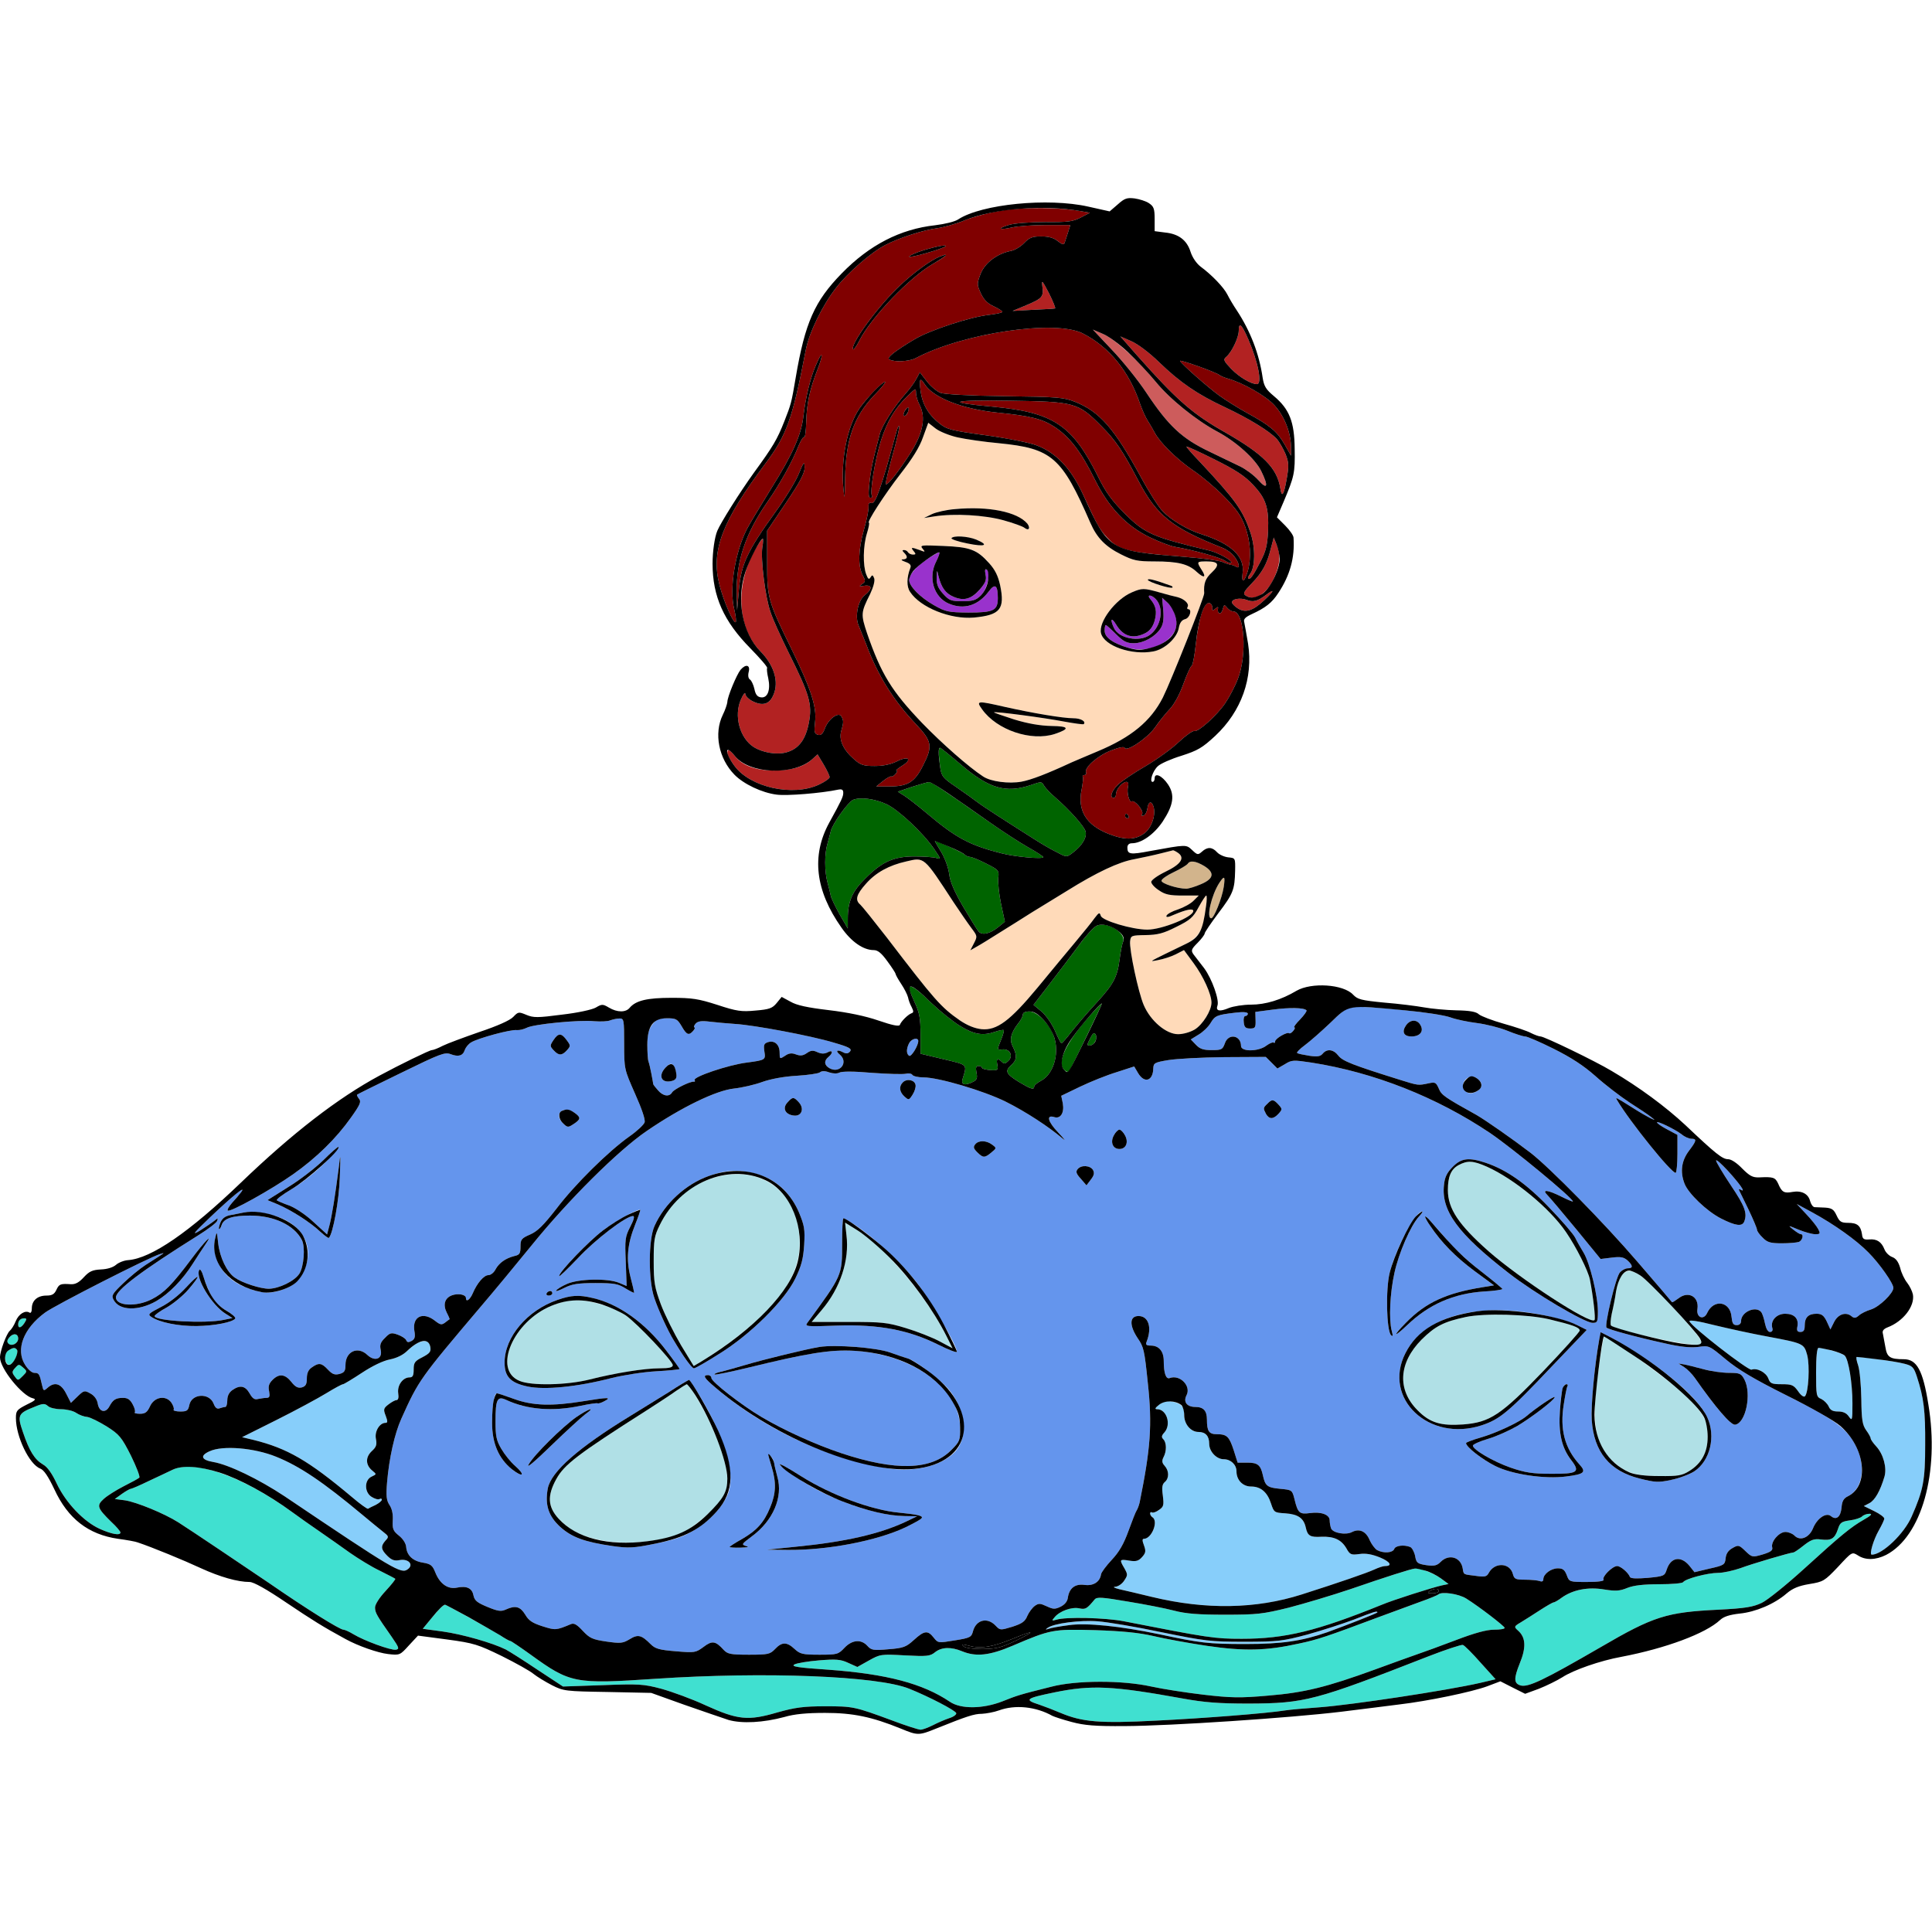 <?xml version="1.0" encoding="utf-8"?>
<!-- Generator: Adobe Illustrator 21.0.0, SVG Export Plug-In . SVG Version: 6.00 Build 0)  -->
<svg version="1.1"
	 id="svg140" inkscape:version="0.92.2 5c3e80d, 2017-08-06" sodipodi:docname="32.svg" xmlns:cc="http://creativecommons.org/ns#" xmlns:dc="http://purl.org/dc/elements/1.1/" xmlns:inkscape="http://www.inkscape.org/namespaces/inkscape" xmlns:rdf="http://www.w3.org/1999/02/22-rdf-syntax-ns#" xmlns:sodipodi="http://sodipodi.sourceforge.net/DTD/sodipodi-0.dtd" xmlns:svg="http://www.w3.org/2000/svg"
	 xmlns="http://www.w3.org/2000/svg" xmlns:xlink="http://www.w3.org/1999/xlink" x="0px" y="0px" viewBox="0 0 850 850"
	 style="enable-background:new 0 0 850 850;" xml:space="preserve">
<style type="text/css">
	.st0{fill:none;}
	.st1{fill:#800000;}
	.st2{fill:#B22222;}
	.st3{fill:#CD5C5C;}
	.st4{fill:#FFDAB9;}
	.st5{fill:#9932CC;}
	.st6{fill:#006400;}
	.st7{fill:#D2B48C;}
	.st8{fill:#6495ED;}
	.st9{fill:#B0E0E6;}
	.st10{fill:#40E0D0;}
	.st11{fill:#87CEFA;}
</style>
<sodipodi:namedview  bordercolor="#666666" borderopacity="1" gridtolerance="10" guidetolerance="10" id="namedview142" inkscape:current-layer="svg140" inkscape:cx="554.09408" inkscape:cy="586.2241" inkscape:pageopacity="0" inkscape:pageshadow="2" inkscape:window-height="978" inkscape:window-maximized="1" inkscape:window-width="1920" inkscape:window-x="0" inkscape:window-y="1" inkscape:zoom="0.58897835" objecttolerance="10" pagecolor="#ffffff" showgrid="false">
	</sodipodi:namedview>
<g id="g138" transform="translate(0,0) scale(1,1)">
	<path id="path4" class="st0" d="M0,0h425h425l-0.1,312.7c-0.1,302.2-0.1,312.5-1.8,303.3c-1-5.2-2.2-10.4-2.6-11.5
		c-1.5-3.8-4.8-6.5-7.9-6.5c-6.1,0-7.4-0.9-8.1-5.3c-0.4-2.3-0.9-5-1.1-5.9c-0.4-1.3,0.3-2.1,2-2.8c6.9-2.6,12.1-9.3,11.2-14.5
		c-0.3-1.4-1.4-3.7-2.5-5.1c-1.2-1.5-2.6-4.4-3.1-6.6c-0.8-2.7-1.9-4.2-3.6-4.8c-1.3-0.5-2.8-2-3.3-3.3c-1.3-3.3-3.3-4.7-6.7-4.4
		c-2.4,0.2-3-0.2-3.2-2.3c-0.6-3.8-2.1-5-6.1-5c-3.1,0-3.8-0.5-5.1-3.3c-1.2-2.6-2.1-3.2-5-3.4c-1.9-0.1-4.1-0.2-4.7-0.2
		c-0.7-0.1-1.5-1.2-1.9-2.6c-0.8-3.3-3.8-4.8-7.8-4.1c-3.7,0.7-4.7,0.1-6.3-3.7c-1.3-2.7-2.1-3-8.3-2.7c-2.9,0.1-4.2-0.6-7.5-3.9
		c-2.3-2.4-4.8-4.1-6.2-4.1c-2.5,0-5.5-2.4-18.8-15c-8.7-8.1-20.3-16.7-32.4-23.8c-7.3-4.4-29.7-15.2-31.3-15.2
		c-0.7,0-2.6-0.7-4.2-1.5c-1.6-0.9-7-2.7-12-4.1s-9.9-3.3-10.9-4.1c-1.2-1.2-4.1-1.7-10-1.8c-4.5-0.1-10.9-0.7-14.2-1.3
		c-3.3-0.6-11.2-1.6-17.5-2.1c-10.2-1-11.7-1.4-13.7-3.5c-4.3-4.6-18.3-5.5-24.9-1.7c-6.7,4-13.7,6.1-20,6.1c-3.4,0-7.8,0.7-9.8,1.5
		c-4,1.7-5.8,1.3-5-1c1-2.4-2.4-11.9-5.8-16.5c-1.8-2.3-3.9-5.1-4.7-6.1c-1.2-1.7-1-2.3,1.8-5.1c1.7-1.7,3.1-3.6,3.1-4.1
		s2.7-4.5,6-8.9c6.6-8.7,7.2-10.4,7.4-18.7c0.1-5.6,0.1-5.6-3-5.9c-1.8-0.2-4-1.2-5-2.3c-2.1-2.3-4.2-2.4-6.6-0.2
		c-1.7,1.5-2,1.5-4.3-0.7c-2.7-2.5-2.4-2.5-18.4,0.4c-8.9,1.7-10.1,1.5-10.1-1.5c0-1.2,0.7-1.9,2-1.9c4.2,0,9.7-3.9,13.5-9.5
		c4.8-7.3,5.5-11.8,2.3-16.5c-2.6-3.8-5.8-5.2-5.8-2.6c0,0.9-0.4,1.6-0.9,1.6c-1.5,0,0-4.8,2.3-6.9c1.1-1.1,5.8-3.2,10.4-4.6
		c7.1-2.3,9.1-3.4,14.9-8.8c11.5-10.8,16.7-25.4,14.4-40.5c-0.7-4.2-1.5-8.5-1.7-9.5c-0.4-1.3,0.5-2.2,3.3-3.5
		c6.1-2.8,8.9-5,11.7-9.3c5.1-7.7,7.3-15.4,6.7-24.2c0-1.1-1.7-3.5-3.7-5.5l-3.6-3.6l3-7c4.6-10.9,5-12.5,4.8-23.1
		c-0.1-11.9-2.3-17.5-9.1-23.2c-3.6-3-4.4-4.4-5-8.2c-1.5-10.4-5.4-20.5-11.4-29.6c-1.5-2.2-3.3-5.3-4.1-6.9
		c-1.6-3.2-6.9-8.7-11.8-12.3c-1.8-1.4-3.6-4-4.4-6.5c-1.6-5.1-5.2-7.9-11.2-8.5l-4.6-0.6v-5.3c0-4.6-0.4-5.6-2.5-7
		c-1.3-0.9-4.2-1.8-6.3-2.1c-3.3-0.4-4.4-0.1-7.4,2.6l-3.6,3.1l-9.4-2.1c-17.7-4-46.9-1.1-57.2,5.6c-1.4,1-6,2.1-10.2,2.6
		c-15.4,1.7-28.9,8.7-41.1,21.2c-11.9,12.2-16.1,21.6-20.2,45.7c-1.9,11.3-2.1,11.9-5,19.3c-3.2,8.1-4.9,11-13.5,22.8
		c-6.2,8.6-14.6,22-16,25.4c-1.2,2.8-2.1,9.2-2.1,14.5c0,14.4,4.9,25.3,16.6,37.2c4.3,4.4,7.7,8.3,7.4,8.7c-0.2,0.4,0,2.4,0.5,4.5
		c1.1,5.2-0.3,8.8-3.2,8.4c-1.6-0.2-2.4-1.2-2.9-3.7c-0.4-1.8-1.3-3.7-1.9-4.1c-0.8-0.5-1-1.8-0.6-3.4c0.8-3.1-1.3-3.6-3.6-0.9
		c-1.7,2.1-5.8,11.9-5.8,14.2c-0.1,0.9-0.9,3.4-2,5.6c-4,8.2-1.8,19.2,5.1,26.3c4.1,4.2,12.2,8,18.6,8.8c4.5,0.6,19.5-0.6,27.1-2.2
		c1.6-0.3,2.2,0,2.2,1.4c0,1.7-0.7,3.2-6.2,13.2c-7.9,14.5-6.1,29.8,5.4,46.1c4.3,6.2,9.6,9.9,14.2,9.9c1.8,0,3.4,1.3,6,4.9
		c2,2.7,3.6,5.2,3.6,5.5c0,0.4,1.1,2.4,2.5,4.5c1.4,2.1,2.7,4.7,3,5.9c0.2,1.1,0.9,3.1,1.6,4.3c0.9,1.8,0.9,2.4-0.1,2.7
		c-1.6,0.6-4.6,3.6-5.1,5.1c-0.3,0.8-3.3,0.2-9.4-1.9c-5.8-2-13.5-3.6-22-4.6c-9.2-1.1-14-2.1-16.7-3.7l-3.9-2.1l-2.2,2.7
		c-1.9,2.3-3.2,2.8-9.3,3.3c-6.2,0.6-8.3,0.3-16.8-2.5c-8.4-2.7-11.2-3.1-20.2-3.1c-10.7,0-15.6,1.2-18.3,4.3
		c-1.7,2.2-5.5,2.2-9.2,0c-2.7-1.6-3.1-1.6-5.8,0c-1.6,0.9-7.9,2.3-14.9,3.1c-10.7,1.4-12.5,1.4-15.6,0.1c-3.4-1.4-3.6-1.4-5.8,0.9
		c-1.4,1.5-7,4-14.8,6.6c-6.9,2.4-14.2,5.1-16.2,6.1c-2.1,1.1-4.2,1.9-4.8,1.9c-1,0-14.3,6.5-23,11.2c-18.4,9.9-38.4,25.4-61,47.1
		c-22.7,21.8-39.4,33.3-49.6,34.1c-1.8,0.1-4.3,1.1-5.4,2.1c-1.3,1.1-3.8,1.9-6.6,2c-3.7,0.2-5.1,0.8-7.5,3.4
		c-2.1,2.3-3.7,3.2-5.7,3.1c-4.6-0.3-5.2-0.1-6.4,2.5c-0.9,1.9-1.9,2.5-4.4,2.5c-3.9,0-6.4,2.2-6.4,5.6c0,1.4-0.4,2.3-1,1.9
		c-1.9-1.2-4.8,0.6-6.1,3.8c-0.7,1.8-1.9,3.6-2.6,4.2c-0.7,0.5-1.9,2.8-2.7,5c-1.3,3.5-1.5-32.4-1.5-293.3L0,0z"/>
	<path id="path6" class="st1" d="M475.5,92.9l4,0.7l-4,2.1c-3.5,1.8-5.7,2.1-15.5,2c-6.6,0-13.4,0.5-15.9,1.2
		c-5.5,1.6-4.8,2.5,1,1.2c2.4-0.6,9.2-1.1,15.1-1.1h10.7l-1,3.2c-0.6,1.8-1.3,3.9-1.5,4.6c-0.3,1-1.1,0.8-3-0.7
		c-1.8-1.5-4.1-2.1-7.3-2.1c-3.9,0-5.2,0.5-7.5,2.9c-1.5,1.6-4.2,3.2-5.9,3.5c-6.1,1.2-11.4,5.3-13.3,10.1c-1.6,4.3-1.6,4.7,0.1,8.5
		c1.3,2.8,2.9,4.5,5.6,5.7c2.1,1,3.9,2.1,3.9,2.5c0,0.4-2.6,0.9-5.7,1.3c-8.4,0.9-26,6.7-32.8,10.7c-8.9,5.3-12.5,8.2-11.3,8.9
		c2.1,1.3,8.7,1,11.6-0.5c21-11.1,61.5-17.1,73.6-10.9c11.6,5.9,20.4,16.7,25.2,31c0.9,2.6,2.4,5.9,3.3,7.3c0.9,1.4,2.3,3.8,3.1,5.3
		c2.2,4.3,9.8,11.8,17,16.7c3.6,2.4,9.7,7.5,13.5,11.4c5.5,5.6,7.5,8.4,9.3,13.2c2.4,6.6,2.8,13.7,1.2,19.6
		c-1.5,5.1-2.9,5.7-2.3,0.9c1-7.3-5-12.9-18.2-17.1c-5.9-1.8-13.6-6.4-17.1-10.2c-1.7-1.8-6-8.5-9.4-14.8
		c-11.8-21.6-18.2-28.9-29-33.2c-5.1-2-7.5-2.2-31-2.5c-15.2-0.2-26.6-0.8-28.3-1.5c-1.5-0.6-4.2-2.8-5.9-5l-3.1-4l-1.5,2.8
		c-0.8,1.6-3,4.6-4.8,6.6c-4.9,5.5-10.5,14.2-11.4,18c-3.1,11.7-3.9,15.7-4.5,21.4c-0.5,4.6-0.4,6.4,0.4,6.4c0.7,0,1-0.4,0.7-0.9
		c-1-1.6,1.4-16.1,4-24.3c2.7-8.5,6.2-14.3,11.8-19.7c3.4-3.3,3.6-3.4,3.6-1.2c0,1.2,0.7,3.6,1.6,5.3c2.8,5.4,1.5,12.3-3.9,20.9
		c-5.2,8.2-10.3,14.7-11,13.9c-0.2-0.3,1.1-5.9,2.9-12.5c1.9-6.6,3.2-12.4,3-13c-0.2-0.5-0.9,1-1.5,3.5c-6.3,23.4-9,31-10.7,30.3
		c-1-0.3-1.4,0.2-1.3,1.8c0.1,1.3-0.8,5.8-2,9.9c-2.5,8.8-2.7,15.9-0.6,20c1.4,2.6,1.3,3-0.3,4c-1.4,1-1.3,1.1,1.1,0.7
		c3.5-0.5,3.6,1.5,0.1,4.2c-3,2.4-4.4,9.6-2.6,13.4c0.5,1.2,2,4.9,3.3,8.2c5.1,13.7,12.1,24.8,21.8,35c7.2,7.7,7.6,9.7,3.1,18.5
		c-3.6,7.1-6.6,9-14.7,9h-5.8l3-2.4c1.6-1.3,3.3-2.2,3.6-2c0.4,0.2,1.2-0.3,1.9-1.1c0.7-0.8,0.9-1.5,0.4-1.5s0.6-0.9,2.5-2.1
		c4.7-2.9,2.7-4.5-2.4-1.9c-2.6,1.3-5.9,2-9.7,2c-4.9,0-6.2-0.4-9.1-3c-4.8-4.2-6.7-8.5-5.6-12.4c1.1-3.8,1.1-4.7,0-6.5
		c-1.3-2-5.7,1.3-7.2,5.4c-0.9,2.4-1.7,3.1-3,2.8c-1.6-0.5-1.8-1.2-1.3-5.7c0.8-6.6-1.9-14.7-10.4-32.1c-10.3-21-10.7-22.3-10.7-38
		v-14l8.3-12.3c6.2-9.2,8.2-13,8.2-15.5c-0.1-2.9-0.3-2.7-2.6,2.8c-1.3,3.3-6,10.9-10.4,17c-12.2,16.9-14.9,22.8-15.9,33.8l-0.8,9.2
		l-0.2-7.7c-0.2-13.9,3.9-26.1,13.4-39.8c5.6-8,11-17.7,13.8-24.8c1-2.4,2.1-4.1,2.5-3.9c0.4,0.3,0.8-2.7,0.9-6.6
		c0.2-8.2,1.6-14.5,4.9-23c2.9-7.3,2.3-9-0.6-2.1c-2.5,5.6-4.6,14.5-5.5,22.2c-0.9,8.4-4.6,16.8-14.3,32.3
		c-4.9,7.9-9.7,15.9-10.6,17.7c-5.2,10.2-7.8,26.2-5.6,35.1c0.7,2.9,1,5.5,0.7,5.8c-1,0.9-5.4-9.3-7.2-16.5
		c-3.8-14.9,1.2-27.9,20.2-53.2c9.4-12.5,12-19.8,17.8-50c1.5-7.7,7.2-19.4,13.2-27.2c5-6.6,15.7-15.9,21.8-19
		c5.9-3.1,17-6.7,22.9-7.4c2.8-0.4,8.3-1.9,12.1-3.5c3.9-1.6,11.3-3.5,16.5-4.3C450.4,91.1,466.5,91.2,475.5,92.9z M406.3,110.1
		c-3.5,1.1-6.3,2.4-6.3,2.8c0,0.8,14.8-3.4,15.9-4.5C416.9,107.5,412.2,108.3,406.3,110.1z M413.2,113c-3.7,1.5-11.3,7-17.1,12.5
		c-9.5,8.8-22.5,26.5-20.7,28.2c0.2,0.3,1.5-1.5,2.7-3.9c5.2-10.2,22.2-27.9,32.5-33.8c3-1.7,5.4-3.3,5.4-3.6
		C416,111.9,416.1,111.9,413.2,113z M389.4,168c-1.2,0-8.3,7.4-11.2,11.6c-5.5,8-8.4,22.8-7.1,35.9c0.5,4.9,0.6,4,0.7-5
		c0.3-17.2,3.8-27.1,12.8-36.6C387.8,170.7,389.9,168,389.4,168z M398,180.9c-0.6,1.2-0.7,2.1-0.1,2.1c0.5,0,1.2-0.7,1.5-1.6
		C400.4,178.9,399.3,178.5,398,180.9z"/>
	<path id="path8" class="st2" d="M461.5,129c1.8,3.6,3,6.6,2.7,6.7c-0.4,0.1-4.7,0.4-9.7,0.6l-9,0.5l6-2.5c7.1-3,7.7-3.7,7.1-8.3
		C458.2,122.9,458.5,123.3,461.5,129z"/>
	<path id="path10" class="st2" d="M549.2,149.3c4.4,10.1,6.2,19.7,3.8,19.7c-2.6,0-7.8-3.1-11.3-6.7c-3.4-3.6-3.6-4.1-2.2-5.3
		c2.4-2,5.5-8.5,5.5-11.5C545,141.5,546.3,142.6,549.2,149.3z"/>
	<path id="path12" class="st3" d="M480.8,145l4.2,1.8c5.1,2,15.5,11.5,23.5,21.2c6.2,7.6,17.9,17,27.1,21.9
		c8.1,4.3,16.7,12,19.3,17.4c3.3,6.7,2.7,8.4-1.3,3.9c-1.9-2.1-5.4-4.7-7.8-5.9c-2.4-1.1-8.6-4.2-13.9-6.7
		c-11.9-5.7-17.8-11.2-27.4-25.6c-3.8-5.8-10.8-14.4-15.4-19.2L480.8,145z"/>
	<path id="path14" class="st2" d="M492.9,148l4.8,2.1c2.8,1.2,7.9,5,12.3,9.3c9.2,8.9,16.8,14.1,29,19.8c10.6,5,19.4,10.4,22.7,13.9
		c1.2,1.3,2.9,4.4,3.9,6.7c1.5,3.9,1.5,5.2,0.4,11.4c-1.2,6.7-2.1,7.9-2.7,3.7c-1.4-8.9-7.4-15-24-24.5
		c-14.6-8.2-21.6-14.4-39.1-34.1L492.9,148z"/>
	<path id="path16" class="st1" d="M536.5,165c0.5,0.4,2.1,1.1,3.5,1.5c7.1,2,16.8,7.6,20.7,11.8c4.4,4.8,7.3,12.2,7.3,18.6v3.6
		l-2.9-5.1c-3.3-5.7-6.5-8.3-16.6-13.8c-3.8-2.1-9.2-5.5-12-7.5c-5.2-3.8-16.8-14-17.3-15.3C518.8,158,534.9,163.7,536.5,165z"/>
	<path id="path18" class="st1" d="M406.8,169c3.7,5.9,16.4,10.9,31.7,12.5c15,1.5,20.2,2.8,25.6,6.4c6.7,4.5,11.6,11,17.6,23.1
		c6.1,12.3,13.9,20.5,24.4,25.5c4,1.9,8.9,3.8,10.9,4.1c7.7,1.3,19.6,4.6,21.8,6c1.3,0.9,2.6,1.3,2.9,1c0.8-0.8-5.8-4.5-9.7-5.4
		c-24.5-5.8-28.3-7.4-37-16.1c-5.9-5.9-8.6-9.6-12-16.6c-11.3-22.6-19.6-28.1-46.5-30.6c-21.2-1.9-18.2-3,7.5-2.6
		c28.9,0.4,30.3,0.8,40.5,11.1c6.5,6.5,9.4,10.9,16.5,24.4c7.9,15,14.9,20.6,36.8,29.2c1.8,0.7,4.2,2.4,5.2,3.8
		c2.3,2.8,2.7,5.8,0.8,4.5c-0.7-0.4-1.7-0.8-2.3-0.8c-0.5-0.1-2.2-0.6-3.8-1.3c-1.5-0.6-8.9-1.6-16.5-2.2c-25.4-2-29.1-3-34.3-8.7
		c-3.1-3.3-4.4-5.7-10.2-18.3c-5.3-11.7-12-18.8-20.5-22c-3-1.2-13.1-3.2-22.5-4.5c-15.5-2.1-17.2-2.6-20.5-5.3
		c-4.8-3.8-7.5-8.5-8.2-14.4C404.3,166.6,404.8,165.9,406.8,169z"/>
	<path id="path20" class="st4" d="M408.4,186l3.2,2.5c4,3,12.1,4.9,27.9,6.5c23.4,2.3,27.6,6.1,40.2,35c2.9,6.7,6.7,10.5,13.5,13.9
		c5.4,2.7,7.1,3.1,14.7,3.1c10.3,0,14.9,1.1,18.6,4.6c3.3,3,4.4,2.5,2.1-1c-2.2-3.5-2.1-3.6,2.3-3.6c5.3,0,5.9,1.4,2.2,4.9
		c-2.8,2.6-3.6,4.8-3.3,9.1c0.1,1.7-14.6,38.7-18.2,45.9c-5.3,10.4-13.9,17.5-28.8,23.7c-4.6,1.9-9.6,4.1-11.3,4.8
		c-11,5.1-17.8,7.7-22.1,8.5c-5.5,1-13.5,0-16.9-2.3c-6.3-4.1-18.2-14.6-26.8-23.5c-13.4-14-18-21.5-24.2-39.4
		c-2.8-8.4-2.8-9.2,1.3-17.3c1.5-3.2,2.2-5.9,1.8-7c-0.6-1.5-0.9-1.6-1.6-0.4c-0.7,1.1-1.1,0.8-1.9-1.3c-1.5-3.9-1.4-12.5,0.3-18
		c0.8-2.6,1.2-4.7,0.9-4.7c-1.2,0,6.9-12.5,13.8-21.4c5.3-6.8,8.5-11.9,10-16.3L408.4,186z M410,226.2l-3.5,1.7l4.5-0.7
		c8.9-1.4,22.2-0.6,30.5,1.7c4.3,1.2,8.5,2.7,9.2,3.3c0.8,0.6,1.6,0.8,2,0.5c1-1.1-1.9-3.8-6.6-6.1
		C438.5,222.8,417.7,222.6,410,226.2z M418.6,236.8c-0.2,0.4,2.9,1.5,7,2.3c7.8,1.6,9.8,0.8,3.9-1.7
		C425.8,235.9,419.4,235.5,418.6,236.8z M415,240.2c-9.7-0.4-10.4-0.4-9.1,1.2c1.3,1.5,1.2,1.6-1.3,0.6c-3.6-1.3-4.1-1.3-2.6,0.5
		c1,1.2,1,1.5-0.3,1.5c-0.9,0-1.9-0.5-2.2-1c-0.3-0.6-1.1-1-1.8-1c-0.8,0-0.8,0.3,0.1,1.2c1.7,1.7,1.5,2.8-0.5,2.9
		c-1.1,0-0.7,0.5,1,1.1c2.1,0.7,2.7,1.5,2.2,2.7c-1.6,4.1-1.7,8.2-0.1,10.5c4.5,6.9,17.8,12.2,28.1,11.3
		c11.6-1.1,13.7-3.7,11.5-14.3c-1.3-6.1-5.9-12.3-11.4-15.1C426.6,241.2,421.9,240.5,415,240.2z M505,255.1c0,0.9,10.1,4.1,10.8,3.4
		c0.3-0.2-0.1-0.7-0.9-0.9C507.7,255,505,254.4,505,255.1z M498,260.6c-7.3,3.1-14.8,13.1-13.6,18c1.4,5.6,13.6,9.8,23,8
		c5-0.9,10.4-5.9,11.2-10.2c0.4-2.4,1.3-3.6,2.8-4c2.1-0.5,3.2-4.4,1.3-4.4c-0.4,0-0.5-0.5-0.2-1c0.8-1.4-1.5-3.5-4.5-4.3
		c-1.4-0.3-5-1.2-8-2.1C503.3,258.7,502.4,258.7,498,260.6z M432.1,312.1c6.5,9.1,21.6,14.2,32,10.8c6.8-2.3,6.3-3.4-1.5-3.5
		c-4.9-0.1-10.3-1-16.5-2.9c-5-1.6-9-3-8.8-3.1c0.5-0.5,22.3,2.4,31.1,4.1c4.4,0.8,8.1,1.3,8.4,1.1c1.1-1.2-1.3-2.6-4.6-2.6
		c-4.5,0-17.6-2.2-29.7-4.9C429.8,308.2,429.3,308.2,432.1,312.1z"/>
	<path id="path22" class="st5" d="M413.2,243c0.4,0-0.2,1.8-1.3,4c-3.7,7.1-1.1,15.8,5.6,18.6s12.9,0.8,17.6-5.5
		c2.7-3.6,3.9-2.6,3.9,3c0,5.5-1.8,6.4-12.9,6.4c-9-0.1-10-0.3-15.3-3.3c-6.1-3.5-10.8-8.3-10.8-11c0.1-2.5,3-5.9,8-9.2
		C410.5,244.3,412.8,243,413.2,243z"/>
	<path id="path24" class="st5" d="M434.1,250.6c1.9,1.2,0.3,8.5-2.5,11.3c-2.2,2.2-3.6,2.6-8.2,2.6c-5,0-5.8-0.3-8.5-3.3
		c-2.2-2.4-2.9-4.2-2.8-7c0.1-3.7,0.1-3.7,0.8-0.7c1.3,5.1,3.1,7.6,6.7,9.1c4.5,1.9,7.7,1,11.5-3.3c2.5-2.9,3-4.2,2.5-6.5
		C433.2,250.8,433.4,250.1,434.1,250.6z"/>
	<path id="path26" class="st5" d="M508.4,263.5c3.9,3.9,2.5,12.3-2.6,15.9c-4.6,3.2-13.6,1.5-15.7-3.1c-1.8-3.9-1.2-5,0.9-1.6
		c3.2,5.4,7.6,6.6,13,3.8c2-1.1,3.2-2.7,4-5.4c1.1-4.1,0.6-6.5-1.8-9.4C504.3,261.6,506.3,261.4,508.4,263.5z"/>
	<path id="path28" class="st5" d="M511.3,263l2.4,2.2c3.4,3.2,4.9,8.8,3.2,12.3c-3.1,6.2-12.4,9.7-20.2,7.6
		c-6.9-2-10.7-4.6-10.7-7.6c0-1.4,0.2-2.5,0.5-2.5c0.3,0,2.3,1.8,4.5,4c3.2,3.2,4.7,4,7.8,4c4.3,0,9.4-2.8,11.8-6.5
		c1.2-1.9,1.5-4,1.2-8L511.3,263z"/>
	<path id="path30" class="st2" d="M534.3,202.1c9.2,4.6,13.4,7.3,16.9,11.1c5.8,6.1,7.1,10.1,6.7,20.4c-0.3,6.3-1,9-3.3,13.4
		c-3.2,6.3-4.7,8.3-5.4,7.5c-0.3-0.2,0.1-1.1,0.7-1.9c2.4-2.9,2.5-11.7,0.2-18.4c-3.3-9.7-6.5-14.2-22.2-31
		c-3.3-3.4-5.9-6.4-5.9-6.7S527.5,198.7,534.3,202.1z"/>
	<path id="path32" class="st2" d="M335.6,237c0.2,0,0.2,1.7-0.2,3.8c-0.8,5.1,1.3,22.1,3.6,28.5c0.9,2.9,4.5,10.8,7.9,17.7
		c9.3,18.6,10.5,22.9,9,30.8c-1.4,7.6-4.5,11.7-9.9,13.2c-4.4,1.2-10.6,0.1-14.5-2.4c-6.1-4-8.7-13.8-5.5-20.9
		c1-2.3,1.9-3.4,1.9-2.4c0.1,1,1.6,2.5,3.6,3.4c4.7,2.2,7.7,0.8,9.3-4.4c1.6-5.5-0.7-12.1-6.2-17.7c-10.4-10.5-11.3-29.5-2.1-45.3
		C333.9,238.9,335.3,237,335.6,237z"/>
	<path id="path34" class="st2" d="M560.4,236.5l1.2,3c2,4.6,1.6,9.1-1.2,15.1c-3.3,6.9-8.4,10-12.4,7.4c-1.2-0.8-0.8-1.7,2.6-5.2
		c4.8-5,6.8-8.6,8.5-15.4L560.4,236.5z"/>
	<path id="path36" class="st2" d="M556.3,264c-5.1,4.8-8.4,5.8-11.8,3.6c-1.4-0.9-2.5-2.1-2.5-2.6c0-1.5,3.6-2.1,6.4-1.1
		c2.9,1.2,4.9,0.6,8.5-2.1C561,258.7,560.7,259.9,556.3,264z"/>
	<path id="path38" class="st1" d="M532,265.3c0.8,0.1,1.4,1.1,1.4,2c-0.2,1.5,0.1,1.5,1.3,0.5s1.4-0.9,1.1,0.3
		c-0.1,0.8,0.2,1.6,0.7,1.7c0.6,0.2,1.2-0.7,1.5-1.9c0.5-2,0.7-2,1.9-0.5c0.7,0.9,2,1.6,2.7,1.6c4.9,0,6.2,19.1,2,29.7
		c-1.3,3.4-3.8,8.1-5.5,10.6c-3.7,5.5-12,12.9-13.6,12.3c-0.7-0.2-3.7,1.9-6.7,4.7c-3,2.9-9.6,7.7-14.7,10.7
		c-5.2,3-10.7,6.7-12.2,8.2c-2.8,2.6-3.9,5.8-1.9,5.8c0.6,0,1-0.8,1-1.7c0-2,2.8-5.3,4.6-5.3c0.7,0,1,0.8,0.7,2
		c-0.7,2.5,0.5,7.2,1.6,6.6c1.3-0.8,5.4,4.1,4.6,5.5c-0.5,0.7-0.3,1,0.6,0.7c0.8-0.2,1.5-1.7,1.7-3.1c0.4-3,1.7-3.5,2.6-1.1
		c1.3,3.5-0.6,9.5-3.9,12c-4,3-8.6,3.1-15.7,0.3c-10-3.9-13.9-10.4-11.9-19.7c0.5-2.6,0.7-5,0.5-5.4c-0.3-0.4,0-0.8,0.6-0.8
		c0.7,0,1-0.6,0.8-1.2c-0.8-2.2,5.5-7.6,11.2-9.7c3.3-1.3,5.6-1.7,5.8-1.1c0.7,2,10-4.2,13.3-8.9c1.7-2.5,4.7-6.2,6.5-8.1
		c2-2.1,4.4-6.5,6-11c1.5-4.1,3.1-7.8,3.7-8.1c0.5-0.4,1.3-4.6,1.8-9.5c0.5-4.9,1.7-11.1,2.6-13.7C529.9,266.4,530.9,265,532,265.3z
		 M495.4,358c-0.2,0-0.4,0.4-0.4,1c0,0.5,0.5,1,1.1,1c0.5,0,0.7-0.5,0.4-1C496.2,358.4,495.7,358,495.4,358z"/>
	<path id="path40" class="st6" d="M413.6,329c0.3,0,4.5,3.4,9.3,7.5c12.2,10.4,19.6,12.6,30.6,8.9c4.6-1.6,4.8-1.6,5.8,0.2
		c0.6,1,2.6,3.2,4.6,4.9c6.5,5.6,13.1,13,13.7,15.3c0.7,2.6-1.5,6.3-5.8,9.5c-2.5,1.9-2.6,1.9-6.7-0.3c-2.3-1.1-6.8-3.7-9.9-5.7
		c-13.4-8.5-22.9-14.6-25.2-16.4c-1.4-1.1-5.5-4-9.1-6.5c-6.2-4.2-6.7-4.8-7.3-9.1c-0.3-2.5-0.6-5.4-0.6-6.4
		C413,329.8,413.3,329,413.6,329z"/>
	<path id="path42" class="st2" d="M323.3,332.6c3.2,4.2,9.2,6.4,17.3,6.4c7.6,0,13.3-1.7,17-5.2l2.1-1.9l2.7,4.5
		c1.4,2.4,2.6,4.9,2.6,5.5c0,0.6-2.1,2.1-4.7,3.3c-11.5,5.4-30.3,1.2-37.2-8.3c-1.7-2.3-3.1-4.8-3.1-5.6
		C320,329.3,321,329.7,323.3,332.6z"/>
	<path id="path44" class="st6" d="M408.7,344.1c1.1-0.1,6.5,3.5,26.3,17.4c5.8,4.1,13.5,9.1,17.2,11.2c3.8,2.1,6.8,4.1,6.8,4.4
		c0,1-12.4-0.1-18.5-1.7c-14.1-3.6-20-6.8-33-17.8c-3.8-3.2-8.2-6.6-9.8-7.6l-2.7-1.7l6.2-2.1C404.7,345.1,408,344.1,408.7,344.1z"
		/>
	<path id="path46" class="st6" d="M390,353.8c5.2,2.4,16,12.5,20.9,19.6c3.1,4.5,3.2,4.8,1.1,4.1c-1.3-0.4-5.6-0.7-9.6-0.7
		c-9.1,0-14.2,2.2-21.6,9.6c-5.8,5.6-7.8,10.2-7.8,17.7v4.4l-3.6-6.2c-1.9-3.5-3.7-7.1-3.9-8.2c-0.2-1-0.8-3.6-1.4-5.7
		c-1.4-5-1.4-12.9,0-17.4c0.5-1.9,1.2-4.3,1.4-5.3c0.7-3.2,7.6-12.8,9.8-13.8C378.5,350.6,384.8,351.4,390,353.8z"/>
	<path id="path48" class="st6" d="M411.3,370c1.1,0,12.1,5,13,5.9c0.6,0.6,1.7,1.1,2.4,1.1c0.8,0,4,1.3,7.1,2.9
		c5.6,2.8,5.8,3.1,5.4,6.4c-0.2,1.9,0.3,7,1.2,11.3l1.7,7.9l-2.8,2.3c-3.7,3-7.1,3.8-8.7,2.1c-0.7-0.8-3.7-5.7-6.8-10.9
		c-3.9-6.7-5.8-11-6.2-14.5c-0.4-2.9-1.9-7-3.6-9.8C412.4,372.1,411.2,370,411.3,370z"/>
	<path id="path50" class="st4" d="M516.1,374.1c0.3,0,1.3,0.5,2.3,1.2c3,2.2,1.1,5-5.6,8.2c-3.5,1.7-6.3,3.7-6.3,4.5
		c0,0.8,1.5,2.5,3.4,3.7c2.7,1.9,4.8,2.3,10.5,2.3h7l-2.2,2.2c-1.2,1.3-4.3,3-6.9,3.9c-2.6,0.8-4.9,2.1-5.1,2.8
		c-0.3,0.8,0.8,0.7,3.4-0.5c5.2-2.2,8.4-2.9,8.4-1.6c0,2.6-13.8,8.2-20.2,8.2c-6.7,0-20-4-20.5-6.1c-0.5-1.6-0.8-1.5-2.7,1
		c-1.1,1.6-5,6.4-8.6,10.7s-11,13.2-16.5,19.9c-12.2,14.7-17.9,18.9-24.6,18.3c-3-0.3-6.2-1.6-9.5-3.8c-8.5-5.9-11.1-8.9-32.3-36.6
		c-5.6-7.2-10.8-13.7-11.6-14.4c-2.4-2-1.8-4.4,2.5-9.2c4.3-4.9,10.1-8.1,17.7-9.8c8.1-1.9,7.6-2.3,20.8,17.9
		c2.8,4.2,6.3,9.3,7.8,11.3c2.7,3.6,2.8,3.7,1.2,6.8l-1.6,3.1l2.8-1.6c1.5-0.8,6-3.6,9.8-6c3.9-2.4,10.4-6.5,14.5-9.1
		c4.1-2.5,11.1-6.8,15.5-9.5c13-8.1,22.7-12.7,29.6-13.9c3.5-0.7,8.7-1.8,11.4-2.5C513.3,374.8,515.8,374.2,516.1,374.1z"/>
	<path id="path52" class="st7" d="M529.8,381c4.7,2.9,4.3,5.6-1.4,8c-2.5,1.1-5.5,2-6.5,2c-3.9,0-10.9-2.3-10.9-3.5
		c0-0.7,2.4-2.4,5.4-3.8s5.7-3.1,6.1-3.6C523.5,378.4,526.1,378.8,529.8,381z"/>
	<path id="path54" class="st7" d="M538.4,390.2c-0.8,5.1-4.3,13.8-5.5,13.8c-2.3,0,0.1-10.2,3.5-15.5
		C538.7,385,539.1,385.4,538.4,390.2z"/>
	<path id="path56" class="st4" d="M530.7,394c0.5,0-0.1,6.4-1.2,12c-0.7,3.7-3.7,7.3-7.6,9.2c-17.5,8.5-16.7,8-12.4,7.2
		c2.2-0.4,5.7-1.5,7.7-2.5l3.7-1.9l4.2,5.7c4.3,5.8,7.9,13.7,7.9,17.4c0,3.5-3.8,9.6-7.3,11.8c-2,1.2-5.1,2.1-7.4,2.1
		c-5.2,0-12.1-5.8-15.1-12.8c-2.4-5.6-6.4-24.4-6-28.1c0.3-2.5,0.6-2.6,6.8-2.7c5.3-0.1,7.8-0.7,13.5-3.6c6.1-3,7.4-4.1,9.8-8.6
		C528.9,396.3,530.4,394,530.7,394z"/>
	<path id="path58" class="st6" d="M494.1,414.4c-0.5,1.1-1.1,4.5-1.5,7.5c-1,8-2.7,11.1-10,19.1c-3.7,4-8.5,9.6-10.9,12.6
		c-2.3,3-4.4,5.4-4.7,5.4c-0.3,0-1.6-2.5-2.9-5.6c-1.4-3.1-3.9-6.7-5.9-8.4l-3.5-2.9l7.4-9.6c4.1-5.3,9.8-12.9,12.7-16.8
		c2.9-4,6.3-7.7,7.5-8.3C486.6,405,495.6,410.3,494.1,414.4z"/>
	<path id="path60" class="st6" d="M409.8,441.3c3.9,3.7,9.6,8.3,12.8,10.2c6.1,3.7,9.9,4.3,15.3,2.4c1.8-0.6,3.4-0.9,3.7-0.7
		c0.2,0.3-0.3,2.1-1.1,4.1c-1.9,4.6-1.9,4.7,0.6,4.4c3.2-0.3,4.8,2.8,2.6,5c-1.3,1.3-2,1.5-2.9,0.5c-1.9-1.9-2.6-1.4-2,1.3
		c0.4,2.3,0.2,2.5-3.2,2.3c-2-0.2-3.6-0.6-3.6-1.1c0-0.4-0.7-0.7-1.5-0.7c-1.1,0-1.3,0.7-0.9,2.9c0.5,2.3,0.2,3.2-1.4,4
		c-3.6,1.9-5.5,1.4-4.7-1.2c2-6.6,2.5-6.1-8.4-8.7l-10.1-2.4v-8.5c0-7.1-0.5-9.6-2.5-13.9c-1.4-3-2.5-5.8-2.5-6.4
		C400,432.7,403.2,434.8,409.8,441.3z"/>
	<path id="path62" class="st6" d="M484.8,441.5c0.2,0.2-12.7,26.9-14.3,29.6c-0.5,0.7-1.2,0.6-2.2-0.3c-3.7-3,0.6-12.1,11.6-24.4
		C482.4,443.6,484.6,441.4,484.8,441.5z"/>
	<path id="path64" class="st8" d="M574.8,444.5c0.3,0.3-1,2.1-2.8,4c-1.9,1.9-3,3.5-2.6,3.5c0.5,0,0.3,0.7-0.4,1.5
		c-0.7,0.9-1.5,1.3-1.8,1.1c-0.8-0.8-6.2,2.3-6.2,3.6c0,0.6-0.3,0.8-0.6,0.5c-0.4-0.3-1.8,0.3-3.2,1.3c-3.4,2.7-11.2,2.8-11.2,0.2
		c0-4.8-5.6-5.7-7.1-1.2c-1,2.8-1.5,3-5.8,3c-3.7,0-5.2-0.5-7-2.4l-2.2-2.3l3.4-2.1c1.9-1.1,4.3-3.4,5.3-5.1c2-3.3,2.7-3.6,11.2-4.6
		c3.3-0.4,5.2-0.2,5.2,0.5c0,0.5-0.5,1-1.1,1s-0.9,1.2-0.7,2.7c0.2,2.2,0.8,2.8,2.8,2.8c2.2,0,2.5-0.4,2.4-3.6l-0.1-3.7l7.6-1
		C567.3,443.2,573.7,443.3,574.8,444.5z"/>
	<path id="path66" class="st8" d="M597.5,443c9.9,0,36.3,2.9,40.6,4.6c2.4,0.9,7.7,2,11.7,2.5c3.9,0.5,10,2,13.4,3.4
		c3.4,1.4,6.9,2.5,7.8,2.5c0.9,0,6.5,2.4,12.5,5.4c7.8,3.9,13.2,7.4,18.5,12.1c4.1,3.7,10.9,8.9,15,11.6c4.1,2.6,8.4,5.5,9.5,6.4
		c1.9,1.5,1.9,1.5-0.5,0.4c-1.4-0.7-4.7-2.6-7.5-4.4c-8-5-7.9-5-7-3.4c5.5,9.3,23.7,31.9,25.7,31.9c0.4,0,0.8-3.8,0.8-8.4v-8.3
		l-4.5-2.4c-2.5-1.3-4.5-2.7-4.5-3.1c0-0.8,7.9,3,10.9,5.3c1.3,1.1,3.2,1.9,4.2,1.9c2.5,0,2.4,0.8-1.1,5.4
		c-3.2,4.3-3.9,9.1-1.9,14.3c1.6,4.3,9.8,12.2,16.1,15.4c6.5,3.3,9.3,3.6,10.2,1.3c1.4-3.6,0.3-6.7-5.9-15.9
		c-3.6-5.4-6.5-10.3-6.5-10.9c0.1-0.6,2.3,1.4,5.1,4.4c5.3,5.8,8.1,9.8,5.9,8.5c-0.7-0.4-1.1-0.4-0.9,0.1c0.3,0.5,2.1,4.4,4.2,8.6
		c2,4.2,3.7,8.2,3.7,8.8c0,0.6,1.1,2.2,2.5,3.5c2,2.1,3.4,2.5,8.4,2.5c3.3,0,6.6-0.3,7.5-0.6c1.6-0.6,2.3-3.4,0.9-3.4
		c-0.5,0-1.9-0.9-3.3-2c-2.5-2-2.5-2,2.3,0c2.7,1.1,6,2,7.3,2c2.2,0,2.4-0.2,1.3-2.3c-0.6-1.2-3-4.2-5.3-6.6l-4.1-4.4l7,3.8
		c9.5,5.2,19.1,12,24.5,17.5c4.9,4.9,11,13.6,11,15.6c0,2.4-6.1,8.3-9.8,9.5c-2,0.6-4.5,1.8-5.4,2.7c-1.4,1.2-2.1,1.2-3.2,0.3
		c-2.5-2.1-6-0.9-7.7,2.6l-1.6,3.2l-1.6-3.5c-1.3-2.7-2.3-3.4-4.5-3.4c-3.6,0-5.2,1.6-5.2,5.2c0,2.1-0.5,2.8-1.9,2.8
		c-1.4,0-1.7-0.6-1.3-2.5c0.6-3.4-1.4-5.5-5.4-5.5c-3.7,0-6.5,2.9-5.7,6.1c0.4,1.2,0,1.9-1,1.9c-0.9,0-1.7-1.4-2.2-3.8
		c-0.4-2-1.1-4.3-1.7-5c-2.4-2.8-8.8,0-8.8,4c0,1.1-0.7,1.8-1.9,1.8c-1.6,0-2-0.8-2.3-3.7c-0.6-6.8-7.8-7.9-10.7-1.7
		c-1.5,3.4-4.9,2.1-4.3-1.7c0.8-5.4-4-8.1-8.3-4.7c-1.5,1.1-2.7,1.9-2.9,1.7c-0.1-0.2-7-8.3-15.3-17.9c-14.6-17-38.5-41.3-46.9-47.8
		c-8.1-6.2-19.6-14.2-23.7-16.6c-14.4-8-15.5-8.8-16.7-11.7c-1.2-2.7-1.6-2.9-4.4-2.3c-4.7,1-4.6,1-12.6-1.5
		c-21.1-6.6-25.4-8.3-27.2-10.7c-2.2-2.8-5-3.1-6.9-0.8c-1,1.2-2.3,1.4-5.8,0.9c-2.5-0.4-5-0.9-5.4-1.2c-0.4-0.2,1.1-1.8,3.3-3.4
		c2.3-1.7,7.3-6.1,11.3-9.9C592.2,443.3,592.7,443.1,597.5,443z M618.6,451.1c-2,2.9-1,4.9,2.4,4.9c3.7,0,5.5-2.2,4-4.9
		C623.6,448.4,620.5,448.4,618.6,451.1z M649.1,474c-2.9-1.5-6.6,2.1-5.1,5c0.6,1.1,1.9,2,2.8,2c2.8,0,5.6-2.5,4.9-4.3
		C651.4,475.8,650.2,474.6,649.1,474z"/>
	<path id="path68" class="st6" d="M452.9,445c3.7,0,9.6,6.3,11.1,12c2,7.3-0.8,15.8-6,18.5c-1.7,0.9-3,2-3,2.5
		c0,1.7-1.6,1.1-6.9-2.1c-5.6-3.5-6.1-4.7-3.1-7.4c2.4-2.1,2.5-4.3,0.6-8c-1.6-3.1-0.9-6,2.4-10.3c1.1-1.3,2-3.1,2-3.8
		C450,445.5,451.1,445,452.9,445z"/>
	<path id="path70" class="st8" d="M272.5,448.1c2-0.1,2.1,0.5,2.1,11.1c0,11.3,0.1,11.3,4.8,22c3,6.7,4.6,11.4,4.2,12.6
		c-0.4,1.1-3.4,3.9-6.7,6.2c-9.2,6.5-24,21.1-32.1,31.8c-5.7,7.3-8.3,9.9-11.5,11.3c-3.9,1.7-4.3,2.2-4.3,5.3c0,3.1-0.4,3.7-2.7,4.2
		c-3.9,1-6.7,3-8.3,5.9c-0.7,1.4-2.1,2.5-3.1,2.5c-2,0-5,3.5-6.9,8c-1.2,2.8-3,4.1-3,2.1c0-1.6-3.5-2.2-6.2-1.2
		c-3.2,1.2-4,4.2-2.2,7.7c0.8,1.5,1.3,2.8,1.2,2.8c-0.2,0.1-1.1,0.8-2,1.5c-1.5,1.1-2.1,1-4.4-0.8c-5.3-4.2-10.1-1.9-9.1,4.4
		c0.5,2.7,0.2,3.7-1.3,4.5c-1.3,0.7-1.9,0.6-2.3-0.4c-0.3-0.7-2-1.8-3.7-2.4c-2.8-1-3.4-0.9-5.6,1.4c-2,1.9-2.4,3.1-1.9,5.3
		c0.9,4-2.6,5.3-5.9,2.2c-4.2-4-9.6-1.5-9.6,4.4c0,2.7-0.5,3.4-2.7,4c-2.1,0.5-3.1,0.1-5-1.9c-2.8-3-4-3.2-7.1-1
		c-1.5,1-2.2,2.5-2.2,4.8c0,2.6-0.5,3.5-2.2,4c-1.7,0.4-2.9-0.2-4.6-2.4c-2.8-3.5-5.4-3.8-8.3-0.9c-1.6,1.6-2,2.9-1.5,5
		c0.4,2.3,0.2,2.9-1.2,2.9c-0.9,0-2.6,0.3-3.7,0.5c-1.5,0.4-2.4-0.2-3.7-2.5c-1.9-3.3-4.2-3.8-7.6-1.4c-1.4,1-2.2,2.5-2.2,4.5
		c0,1.6-0.4,2.9-0.9,2.9c-0.5,0-1.6,0.3-2.5,0.6c-1.1,0.4-1.9-0.2-2.6-2c-1.8-4.9-9.6-4.6-10.7,0.5c-0.5,2.5-1,2.9-4,2.9
		c-1.9,0-3.2-0.4-2.9-0.8c0.3-0.5-0.2-1.9-1-3.1c-2.4-3.4-7.5-2.6-9.4,1.6c-1.2,2.6-2.1,3.3-4.4,3.3c-1.6,0-2.7-0.3-2.3-0.6
		c0.3-0.4,0-1.9-0.9-3.5c-1.1-2.1-2.2-2.9-4.2-2.9c-3.3,0-4.5,0.8-6.1,3.8c-1.7,3.1-4.5,2.4-5.1-1.3c-0.3-1.8-1.5-3.5-3.2-4.4
		c-2.6-1.5-2.9-1.4-5.7,1.3l-2.9,2.8l-2.1-4.1c-2.3-4.5-5.1-5.3-8.2-2.5c-1.7,1.5-1.8,1.4-2.4-1.2c-1.1-5-1.4-5.4-3.4-5.4
		c-1.1,0-2.8-1.5-4.1-3.6c-4.2-6.7-0.7-15.9,8.8-22.9c4.3-3.2,45.9-24.4,50.7-25.8c2.3-0.7,2.7-1-6.4,4.8c-2.5,1.6-7,5.3-9.9,8.1
		c-4.8,4.6-5.3,5.4-4.2,7.3c2.5,4.8,10.9,5,18.8,0.5c5.5-3.2,11.6-9.4,16-16.4c1.9-3,4.4-6.8,5.5-8.4c3.9-5.7-0.3-1.4-6,6.2
		c-8.6,11.5-12.2,15.1-17.5,17.8c-6.8,3.5-15.8,3-15.8-0.8c0-3.2,11-11.5,36.2-27.3c4.2-2.6,8-5.5,8.3-6.3c0.5-1.4,0.4-1.4-1.2-0.1
		c-1,0.8-3.8,2.7-6.3,4.3c-3.8,2.3-3,1.3,4.5-5.9c9.9-9.4,16.1-14.4,13.6-11c-0.8,1.1-2.6,3.2-4,4.7c-1.3,1.5-2.2,3-1.9,3.4
		c1,0.9,19.3-9.3,28.8-16c10.2-7.2,18.9-15.7,25.4-24.9c4-5.6,4.6-7,3.6-8.2c-0.7-0.9-1.1-1.7-0.9-1.9c0.2-0.2,8.9-4.5,19.4-9.6
		c17.2-8.4,19.2-9.2,21.8-8.2c3.4,1.3,5.4,0.7,6.2-1.9c0.4-1.1,1.6-2.6,2.8-3.3c2.9-1.8,17.5-5.8,20.1-5.4c1.2,0.1,3.1-0.4,4.3-1
		c2.9-1.6,23.2-3.6,29.8-2.9c2.8,0.2,5.9,0.1,7-0.4C269.6,448.5,271.4,448.1,272.5,448.1z M243.5,457.6c-1.6,2.4-1.6,2.7,0.1,4.5
		c2.2,2.4,3.6,2.4,5.8,0c1.7-1.9,1.7-2.1-0.1-4.5C247,454.4,245.6,454.4,243.5,457.6z M247.9,494.4c1.8,1.7,2.1,1.7,4.5,0.1
		c3.2-2.1,3.2-2.9,0.4-4.9C247.6,486,243.3,490.3,247.9,494.4z M148.9,504.6c-0.2-0.2-3.2,2.4-6.6,5.8c-3.4,3.3-10.3,8.7-15.4,11.8
		l-9.2,5.8l4.6,1.9c6,2.6,14.3,7.9,18.6,12c1.9,1.7,3.6,3,3.8,2.7c1.8-1.8,4.5-16.6,4.8-26.6c0.4-10.9,0.3-11.1-0.5-4
		c-1.5,11.9-3,21.2-4.1,25.3l-1,3.8l-5.9-5.4c-3.4-3.2-7.9-6.2-10.7-7.3c-2.6-0.9-5.1-2-5.5-2.3c-0.4-0.4,2.6-2.6,6.6-5
		c4.1-2.4,10.4-7.4,14.2-11.2C146.3,508.1,149.2,504.9,148.9,504.6z M107,533.5c-0.8,0.2-3.1,0.6-5.1,1c-2.6,0.4-3.9,1.3-4.8,3.1
		c-0.6,1.5-1,2.9-0.7,3.1c0.2,0.2,0.7-0.5,1.1-1.7c0.9-2.9,4.7-4.2,12.5-4.2c10.6,0,19.4,4.2,22.8,10.7c1.6,3.1,0.9,11.8-1.1,14.9
		c-2.2,3.3-8.9,6.5-13.4,6.6c-3.8,0-11.8-2.6-15-4.9c-3.5-2.4-6.6-8.9-7.3-15.1c-0.6-5.5-0.6-5.5-1.4-1.9c-1.7,8.1,3.5,17,12.1,20.7
		c7.5,3.2,11.6,3.6,17.1,1.8c5.9-2,8.6-4.7,10.7-10.6c3.6-10.1-2.8-19.6-15.2-22.5C113.7,533.1,110.2,532.9,107,533.5z M89.5,561.6
		c-0.6-2.2-1.5-3.5-1.8-2.9c-2,3.2,5.5,15.6,11.6,19.3l3,1.9l-3.9,0.8c-8,1.7-30.4,0.5-30.4-1.7c0-0.4,2.4-2.2,5.4-3.8
		c2.9-1.7,7.2-5.2,9.5-7.9c5.9-6.9,5.1-7.5-1.1-0.8c-3.1,3.4-7.5,6.8-11.1,8.6c-5.4,2.8-5.8,3.2-4.1,4.3c3.6,2.4,11.9,4.1,19.9,4
		c8-0.1,15.9-1.7,17-3.3c0.3-0.5-1.5-2.1-4-3.5c-2.9-1.8-5.3-4.1-6.7-6.9C91.6,567.4,90.1,563.7,89.5,561.6z"/>
	<path id="path72" class="st8" d="M293.4,448c4,0,4.6,0.3,6.5,3.5c2.2,3.9,3.2,4.2,5.1,2c0.7-0.8,0.9-1.5,0.5-1.5
		c-0.4,0-0.2-0.7,0.5-1.6c1-1.1,2.5-1.4,6.4-0.9c2.8,0.3,7.8,0.8,11.1,1c8.3,0.5,33.4,5.2,43.3,8.2c6.9,2,8.1,2.7,7.2,3.9
		c-0.9,1-1.7,1.1-3.2,0.3c-2.5-1.3-3.4-0.6-1.3,1.1c3.9,3.3,0.1,8.5-4.5,6c-2.4-1.3-2.6-3.3-0.5-5c2.2-1.8,1.8-3.3-0.4-2
		c-1.4,0.7-2.7,0.7-4.5-0.1c-1.9-0.9-2.9-0.8-4.6,0.4c-1.7,1.2-2.9,1.3-4.8,0.6c-1.8-0.7-3.1-0.6-4.8,0.6c-2.3,1.5-2.4,1.5-2.4-1.4
		c0-3.5-2.2-5.5-5.1-4.6c-1.8,0.6-2,1.2-1.6,4.1c0.6,3.7,0.5,3.8-7.8,4.9c-8,1-23.7,6.3-22.9,7.7c0.3,0.4,0.2,0.8-0.3,0.7
		c-1.4-0.3-8.8,3.3-9.6,4.7c-1.2,2.1-4,1.7-6.2-0.9c-1.1-1.2-2-2.4-2.1-2.7c0-0.3-0.4-2.3-0.8-4.5c-0.4-2.2-1-4.7-1.3-5.5
		c-0.3-0.8-0.5-4.1-0.5-7.3c0-4.5,0.5-6.6,2.1-8.8C288.7,448.5,289.8,448,293.4,448z M292.7,469.8c-3.3,3.6-1.6,6.9,2.8,5.8
		c1.7-0.4,2.3-1.2,2.1-2.9c-0.2-1.3-0.6-2.9-1-3.5C295.6,467.5,294.6,467.7,292.7,469.8z"/>
	<path id="path74" class="st6" d="M482,455.1c1.1,1.7-0.6,4.9-2.6,4.9c-1.3,0-1.2-0.4,0.2-3.1C480.8,454.5,481.4,454.1,482,455.1z"
		/>
	<path id="path76" class="st8" d="M404,458c0,2.1-3.1,7.1-4,6.5c-1.3-0.8-1.3-3.1,0-5.6C401.1,456.9,404,456.3,404,458z"/>
	<path id="path78" class="st8" d="M538.7,465.1l18.2-0.1l2.6,2.6l2.5,2.5l3.3-1.9c3-1.9,3.7-1.9,11.7-0.7
		c27.5,4.3,55.1,15.2,78.6,31c10,6.8,36.4,28.6,36.4,30.1c0,0.2-2.2-0.7-5-2.1c-6-3-8.9-3.4-6.2-0.7c0.9,0.9,6.6,7.6,12.6,14.9
		l10.8,13.2l4.9-0.6c3.9-0.5,5.3-0.2,6.9,1.2c2.5,2.3,2.5,3.5,0.2,3.5c-1.1,0-2.6,0.8-3.5,1.8c-1.8,1.9-6.9,23.3-5.9,24.3
		c0.9,0.8,12.4,4,25.6,6.9c6.9,1.6,11.3,2,14.7,1.6c4.8-0.7,4.9-0.6,12.1,5.4c5.4,4.5,12.2,8.6,26.6,15.8
		c21.1,10.5,26.9,14.7,30.7,22.3c4.6,9.1,3,19-3.5,22.2c-1.9,0.9-2.6,2.2-2.8,5c-0.4,4.1-2.3,5.7-4.7,3.7c-2.1-1.7-6.1,1-7.9,5.5
		c-1.7,4.1-5.7,5.6-8.1,3.1c-0.9-0.9-2.7-1.6-4-1.6c-2.8,0-6.5,4.3-5.8,6.8c0.3,1.3-0.6,2-4.2,3.1c-4.5,1.3-4.7,1.3-7.6-1.5
		c-2.8-2.7-3.1-2.8-5.7-1.3c-1.8,1-2.8,2.4-3,4.5c-0.3,2.8-0.7,3.1-7,4.5l-6.7,1.6l-2.3-2.9c-3.7-4.4-8.1-3.7-9.9,1.7
		c-0.9,2.9-1.3,3-8.4,3.7c-4.9,0.4-7.5,0.3-7.8-0.4c-0.7-1.9-4.1-4.8-5.6-4.8c-2.1,0-6.8,4.7-6,6c0.4,0.6-2.3,1-7.2,1
		c-7.8,0-7.9,0-9-3c-0.9-2.3-1.7-3-3.9-3c-3,0-6.4,2.5-6.4,4.8c0,0.9-0.6,1.2-1.6,0.8c-0.9-0.3-3.7-0.6-6.4-0.6
		c-4.3,0-4.8-0.3-5.4-2.5c-1.3-5-8-5.3-10.6-0.5c-0.9,1.7-1.7,1.9-5.8,1.3c-5.6-0.7-5.2-0.4-5.7-3.4c-0.9-4.9-6.1-6.3-9.6-2.8
		c-1.7,1.7-2.8,2-6.4,1.5c-3.9-0.6-4.4-1-4.9-4c-0.4-1.9-1.4-3.7-2.2-4c-2.8-1.1-6.5-0.6-7,0.9c-0.7,1.7-4.6,2-7.5,0.5
		c-1-0.6-2.5-2.6-3.3-4.4c-1.6-3.9-4.5-5.2-7.7-3.6c-2.7,1.5-8.5,0.5-9.3-1.6c-0.3-0.9-0.6-2.4-0.6-3.5c0-2.5-3.7-3.9-8.7-3.2
		c-4.6,0.6-5.3,0-6.8-6.2c-1-4-1.1-4-6.4-4.5c-5.6-0.5-6.5-1.3-7.5-6c-1-4.5-2.3-5.5-6.8-5.5h-4.3l-1.7-5.4c-2-6.1-3-7.1-7.4-7.1
		c-3.5,0-4.4-1.3-4.4-6.4c0-3.9-1.5-5.6-5.1-5.6c-3.7,0-5.4-2.2-3.9-5.1c2.2-4.1-2.9-9.3-7.4-7.6c-1.6,0.6-2.6-2.1-2.6-7.5
		c0-4.3-2.1-6.8-5.7-6.8c-2,0-2.4-0.4-1.8-1.8c2.4-6.2,0.8-11.2-3.6-11.2c-4,0-4.1,4.1-0.4,9.7c2.7,3.9,3,5.2,4.5,19.8
		c2,18.4,1.2,28.8-3.6,52.5c-0.3,1.3-0.9,2.9-1.3,3.5c-0.4,0.5-2,4.6-3.6,9c-2.1,5.8-4.1,9.3-7.4,12.8c-2.5,2.7-4.6,5.5-4.7,6.4
		c-0.5,3.3-3.4,5.1-7.2,4.6c-4.2-0.6-6.8,1.4-7.4,5.7c-0.2,1.6-1.4,3-3.2,3.9c-2.5,1.2-3.3,1.1-6.1-0.2s-3.5-1.4-5.2-0.2
		c-1.1,0.8-2.6,2.8-3.3,4.4c-1,2.5-2.3,3.4-6.6,4.8c-5.3,1.6-5.4,1.6-7.4-0.5c-3.6-3.8-8.5-2.6-9.9,2.4c-0.7,2.7-1.2,3-8,4.1
		c-7.3,1.2-7.4,1.2-9.3-1.2c-2.6-3.3-4.1-3.2-8.7,1c-3.4,3.1-4.6,3.6-11.2,4.1c-6.7,0.6-7.6,0.4-9.3-1.5c-2.7-3-6.7-2.7-10.1,0.9
		c-2.7,2.9-3.3,3-11,3c-7.4,0-8.5-0.3-10.9-2.5c-3.4-3.2-5.6-3.2-8.6,0c-2.2,2.3-3,2.5-11.5,2.5c-8.1,0-9.4-0.3-11.1-2.1
		c-3.6-4-5.1-4.2-8.9-1.3c-3.4,2.5-3.8,2.6-12.1,1.9c-7.3-0.6-9.1-1.1-11.1-3.1c-4.1-4.1-5.6-4.5-9.3-2.2c-3,1.8-4,1.9-10.3,1
		c-6.1-0.9-7.3-1.5-10.3-4.7c-2.5-2.7-3.8-3.5-5.1-3c-6.7,2.8-6.9,2.8-12.6,1c-4.4-1.4-6.1-2.5-7.6-5.1c-2.2-3.6-4.3-4.2-8.5-2.3
		c-2.1,1-3.5,0.8-8.1-1.1c-4.6-1.9-5.7-2.8-6.2-5.1c-0.6-3.2-3-4.3-7.3-3.4c-3.9,0.8-7.4-1.6-9.4-6.5c-1.3-3.3-2-3.9-5.5-4.5
		c-4.5-0.7-7.1-3.2-7.4-6.9c-0.1-1.5-1.4-3.6-3.2-5c-2.5-2-2.9-2.9-2.7-6.6c0.2-2.6-0.3-5.2-1.4-6.8c-1.4-2.1-1.6-4-1.1-10.1
		c0.9-10.5,3.3-21.4,6.3-28c7.6-16.9,8.2-17.7,34.8-49.1c5.9-6.9,15.9-19,22.4-27c16.2-20,38.1-41.8,50.7-50.4
		c15.2-10.4,30.6-17.9,38.5-18.7c3.6-0.4,9.2-1.7,12.4-2.9c3.7-1.3,9.5-2.4,15-2.7c5-0.3,9.7-1,10.3-1.5c0.8-0.7,2.3-0.7,4.1,0
		c1.8,0.6,3.5,0.6,4.5,0.1c1-0.6,6.5-0.6,14.3,0.1c6.9,0.5,13.6,0.7,14.9,0.4c1.2-0.3,2.6-0.1,2.9,0.5c0.4,0.6,2.6,1.1,4.8,1.1
		c6.8,0,26.6,5.9,36.3,10.7c8.8,4.4,18.9,11,25,16.2c1.7,1.4,0.8,0.3-1.9-2.6c-4.7-4.9-5.4-8-1.7-6.8c2.7,0.8,4.4-1.9,3.7-6
		l-0.7-3.4l8.3-4c4.6-2.2,11.8-5.1,16.1-6.4l7.7-2.5l1.7,2.9c2.8,4.7,6.6,3.5,6.7-2.1c0.1-2.3,0.6-2.6,6.6-3.6
		C517.6,465.8,528.7,465.2,538.7,465.1z M397.2,476.2c-1.8,1.8-1.5,4.2,0.7,6.2c1.9,1.7,2,1.7,3.6-0.8c0.9-1.4,1.5-3.3,1.3-4.3
		C402.4,475.1,399,474.4,397.2,476.2z M346.4,485.1c-2.3,2.5-0.9,5.3,2.9,5.7c3.4,0.4,4.7-3.1,2.1-5.9
		C349.2,482.5,348.7,482.5,346.4,485.1z M557.6,485.6c-1.9,1.8-1.9,2-0.6,4.5c1.4,2.4,3.2,2.4,5.5-0.1c1.7-1.9,1.7-2.1,0-4
		C560.3,483.6,559.6,483.5,557.6,485.6z M492.5,497c-0.6,0-1.8,1.2-2.5,2.6c-1.6,3-0.4,5.9,2.5,5.9s4.1-2.9,2.5-5.9
		C494.3,498.2,493.1,497,492.5,497z M429.1,503.4c-1,1.2-0.8,1.9,0.8,3.5c2.6,2.6,3.3,2.6,6.2,0.2c2.4-2,2.4-2,0.4-3.5
		C434,501.7,430.6,501.6,429.1,503.4z M639.1,513.4c-2.5,2.5-3.5,4.6-3.8,7.9c-1.3,11.4,6.1,21.5,28.6,38.9
		c11.3,8.8,33.3,21.8,36.8,21.8c2.1,0,2.3-0.4,2.3-5.1c0-6.8-3.5-21.2-6.3-25.8c-1.2-2-2.9-4.9-3.7-6.6c-0.8-1.6-5.9-7.5-11.3-13.1
		c-10.1-10.6-18.8-16.7-28-19.8C646.2,509.1,642.9,509.5,639.1,513.4z M474.1,514.4c-0.9,1.1-0.6,2,1.4,4.2l2.5,2.9l1.9-2.5
		c1.4-1.8,1.7-2.9,1-4.2C479.7,512.7,475.7,512.4,474.1,514.4z M311.8,517.4c-10.1,3.6-19.4,12.1-23.8,21.9
		c-2.8,6-2.8,24.1-0.1,31.8c1.8,5.4,6,14.5,8.4,18.4c4.5,7.6,8.1,12.5,9,12.5c0.6,0,5.5-2.8,11-6.3c13.8-8.5,28.9-23.5,33.6-33.2
		c2.7-5.6,3.5-8.6,3.9-14.8c0.4-6.9,0.1-8.5-2.3-14.3c-3.6-8.5-10.1-14.5-18.3-16.8C325.3,514.4,319.7,514.6,311.8,517.4z
		 M281.7,532.3c-0.8-0.7-11.1,5-16.5,9.1c-6.2,4.7-19.2,18.2-19.2,20c0,0.5,3.7-3.1,8.3-7.9c7.5-8.1,21.1-18.5,24.2-18.5
		c0.8,0,0.4,1.6-1.2,4.7c-2.3,4.4-2.4,5.6-2,15.4l0.4,10.7l-3.3-1.4c-5-2.1-18-1.8-23,0.5c-2.3,1-4.4,2.3-4.7,2.9
		c-0.4,0.5,1.3,0,3.6-1.2c3.4-1.7,6-2.1,13.7-2.1c8.2,0,10,0.3,13.3,2.4c2,1.2,3.7,2.1,3.7,1.8c0-0.3-0.7-3.4-1.6-6.8
		c-2-7.9-1.4-14.5,2-23C280.8,535.4,281.8,532.5,281.7,532.3z M625.7,533c-3,0-11.6,16.3-14.3,27c-1.8,7.2-1.4,25.4,0.6,27.4
		c0.8,0.8,0.9,0.3,0.3-1.9c-1.3-5-0.8-16.5,1.2-25.5c1.9-8.7,7.1-20.8,10.8-24.8C625.4,534,626.1,533,625.7,533z M629.6,537.5
		c-3.1-3.7-3.4-2.5-0.3,1.9c4.9,7.3,11.1,13.6,19.3,19.7l8.7,6.4l-4.9,0.8c-16.1,2.6-25.1,6.7-33.9,15.7c-5.9,6-5.4,6.7,0.6,1
		c9.6-9.2,20.5-13.9,33.7-14.8c4.5-0.2,8.2-0.8,8.2-1.1c-0.1-0.3-4.2-3.7-9.2-7.6c-5-3.8-11.5-9.7-14.3-13
		C634.6,543.2,631.1,539.1,629.6,537.5z M371.1,536c-0.4,0-0.6,5.1-0.6,11.2c0,14,0.1,13.8-15.3,34.8c-1.2,1.6-0.4,1.7,13.1,1.2
		c18.3-0.6,31.4,1.9,44.3,8.3c4.6,2.3,8.4,3.8,8.4,3.2c0-2.9-12.4-24-18.5-31.5c-7.1-8.7-18.2-18.9-26.4-24.3
		C373.6,537.3,371.4,536,371.1,536z M242.1,568c-0.6,0-1.3,0.4-1.6,1c-0.3,0.5,0.1,1,0.9,1c0.9,0,1.6-0.5,1.6-1
		C243,568.4,242.6,568,242.1,568z M245.3,571.9c-13.4,4.6-23.3,16.4-23.3,27.6c0,6.2,2.6,8.9,10.1,10.5c7.5,1.6,21.8,0.2,36.9-3.7
		c5.2-1.3,14.1-2.7,19.8-3c5.6-0.3,10.2-0.8,10.2-1s-2.7-4-6.1-8.4c-9.1-11.9-20.7-20.2-32-22.8
		C254.7,569.6,251.3,569.8,245.3,571.9z M618.3,595.4c-10.1,19.9,10.4,39.2,33.5,31.7c8-2.6,11.9-5.8,31-26l15.3-16l-4-2
		c-2.2-1.1-7.9-2.9-12.8-4C651.2,572.4,626.7,578.7,618.3,595.4z M708.9,588.5l-4.7-2.4l-0.6,3.2c-2.1,11.8-3.7,29.2-3.3,35.5
		c1,14.1,7.9,22.4,21.1,25.7c6.7,1.7,8.3,1.8,13.8,0.6c3.5-0.7,8-2.4,10.1-3.7c7.1-4.6,9.7-15.5,5.8-23.9
		c-3.3-7.2-15.2-18.1-31-28.3C716.5,592.9,711.4,589.9,708.9,588.5z M360.5,592.6c-5.5,0.9-24.9,5.6-32.5,7.9c-4.1,1.2-9,2.6-10.8,3
		c-1.8,0.4-3.1,0.9-2.8,1.2c0.2,0.3,6.9-1.1,14.8-3c26.2-6.4,36.1-8,46.7-7.4c25.5,1.5,46.3,16.5,46.5,33.7c0.1,5.6-0.1,6.2-3.8,9.9
		c-8.8,9-24.6,9.4-48.6,1.4c-11.6-3.9-25-10-35-15.9c-8.8-5.2-22-15.5-22-17.1c0-0.7-0.7-1.3-1.5-1.3c-2.5,0-1.7,1.3,3.3,5.5
		c21.6,18.4,49.1,31.2,75.8,35.5c13.6,2.2,27.4-2.2,31.5-10c3.7-6.8,1.8-16.8-4.6-24.6c-3.6-4.3-14.4-12.6-18-13.7
		c-1.1-0.3-4.7-1.5-8-2.7C385.5,592.9,367.7,591.5,360.5,592.6z M741,600.3l-2.5-0.4l2.5,1.6c1.4,0.9,3.4,3,4.5,4.5
		c9.4,13.4,16,21.1,17.9,20.8c4.7-0.7,7.3-13.6,4.1-19.8c-1.4-2.7-2-3-6.8-3c-2.9,0-8-0.7-11.2-1.6
		C746.2,601.5,742.4,600.6,741,600.3z M303.1,607.1c-0.3,0.1-4.3,2.4-8.7,5.3c-4.5,2.8-12.2,7.5-17,10.5c-22.8,13.9-35,24.6-36.4,32
		c-1.3,7.2,0.3,12.1,5.4,16.8c5.2,4.7,10.8,6.7,23.1,8.5c7.1,1,9.3,0.9,19-1.1c8.2-1.6,12.4-3.1,16.6-5.7c8-4.8,14.4-12.2,15.8-18.1
		c2.1-8.8-2.3-23-12.7-40.6C305.7,610.5,303.4,607,303.1,607.1z M689.2,609c-1.6,0-2.3,3-2.9,11.7c-0.7,9.9,0.8,16.2,4.9,21.6
		c4.2,5.4,3,6.2-9,6.1c-7.9,0-11.2-0.5-17.6-2.7c-7.7-2.7-16.6-7.9-16.6-9.7c0-0.5,3-1.9,6.8-3c3.7-1.1,9.4-3.7,12.7-5.6
		c6.8-4.1,16.4-11.5,16.5-12.7c0-0.8-8.3,4.8-12.5,8.4c-3.2,2.7-13.5,7.5-20.2,9.4c-3.5,1-6.3,2.1-6.3,2.4c0,1.7,7.1,7.2,12.9,10.1
		c7.4,3.7,21.7,5.8,31.1,4.6c8.1-1,9-1.9,5.9-5.3c-6.5-7.2-8.7-15.4-6.9-26.5c0.6-3.9,1.3-7.5,1.6-7.9
		C689.9,609.4,689.7,609,689.2,609z M218.6,613c-1.2,0-2.1,5.7-2.1,13c0,9,2.9,15.7,8.7,20.4c4.9,3.8,6.1,2.7,1.5-1.4
		c-2-1.7-4.7-5.1-6.1-7.5c-2.2-3.7-2.6-5.6-2.6-12.2c0-9.7,0.8-11.2,4.7-9.4c9.3,4.3,20.4,5.2,32.7,2.6c3.8-0.8,7.2-1.3,7.5-1.1
		c0.3,0.2,1.7-0.2,3.1-1c3.2-1.7,1.6-1.7-9.5,0.1c-13.6,2.2-22.1,2-30.3-1C222.4,614.1,219,613,218.6,613z M253.5,623.5
		c-6.2,4.4-18.5,16.5-20.9,20.8c-1.2,2,2.7-1.3,10-8.4c6.5-6.3,13.3-12.5,14.9-13.7C262.5,618.6,258.9,619.8,253.5,623.5z
		 M339.2,640.8c-1.5-1.5-1.5-1.3,0.3,4.6c2.1,6.8,1.9,11.8-0.7,17.9c-2.7,6.6-5.9,10.1-12.5,13.9c-2.9,1.6-5.3,3.2-5.3,3.4
		s2.1,0.4,4.8,0.3c3.2-0.1,4-0.3,2.4-0.7c-2.1-0.7-1.9-0.9,2.5-4.2c9.4-6.9,13.9-17.3,11.3-26.3c-0.6-2.3-1.3-5-1.4-6
		C340.5,642.8,339.8,641.4,339.2,640.8z M345,645c-5-2.5,0.3,1.8,8.5,7c13.2,8.3,32.6,14.9,44.5,15l5.5,0.1l-5,2.4
		c-11.5,5.4-26.8,8.9-48.4,11l-12.6,1.3l9,0.1c17.5,0.2,39.3-4,51.8-9.9c3.7-1.8,7-3.6,7.2-4.1c0.7-1-1.7-1.6-10-2.4
		c-12-1.1-30-7.8-43-16C349.7,647.7,346.3,645.7,345,645z"/>
	<path id="path80" class="st9" d="M654.2,513.3c12,5.4,27.6,18.2,34.8,28.8c4.4,6.4,9.8,17.1,10.5,20.9c1.4,7.2,2.6,17.3,2,17.8
		c-1.9,2-32.7-18.1-46.6-30.3c-13.1-11.6-17.9-18.7-17.9-26.9c0-6,1.4-9.2,4.7-11C645.6,510.5,648.1,510.6,654.2,513.3z"/>
	<path id="path82" class="st9" d="M351.7,543.6c1.1,12.1-3.9,22.8-16.1,34.9c-5.6,5.6-17.7,14.8-26.7,20.3l-3.7,2.2l-5.6-9.2
		c-3-5.1-7-13.1-8.8-17.8c-2.8-7.6-3.2-9.7-3.2-19c0-9.4,0.2-11.1,2.7-16.1c5.5-11.4,14.9-18.9,26.7-21.5
		C335.5,513.4,350.1,524.4,351.7,543.6z"/>
	<path id="path84" class="st9" d="M371.8,537.9l5.3,3.3c12.2,7.4,30.5,29.1,39.3,46.6l2.7,5.4l-5.8-3.1c-3.2-1.7-9.8-4.3-14.8-5.8
		c-8.2-2.5-10.4-2.7-25.2-2.7h-16.2l4.3-5.1c8.3-9.7,12.4-22.1,11-33.1L371.8,537.9z"/>
	<path id="path86" class="st9" d="M253.6,572c6.3,0,16.6,3.2,21.7,6.7c5,3.5,20.7,20.1,20.7,21.9c0,1-1.5,1.4-5.7,1.4
		c-6.9,0-19.7,2.1-30.8,4.9c-9.8,2.5-25.8,2.9-31,0.6c-11.8-4.9-2.7-26.1,14.1-33C246.1,573,250.5,572,253.6,572z"/>
	<path id="path88" class="st9" d="M681.5,580.4c10.4,2.5,13.5,3.6,13.5,5c0,0.6-7.2,8.6-15.9,17.7c-18.7,19.5-23.6,22.7-35.4,23.6
		c-9.8,0.7-14.6-0.7-20-6.2c-9.1-9.1-8.4-20.9,1.8-31.2c6-5.9,9.7-7.8,19.5-9.9C653.3,577.7,672,578.2,681.5,580.4z"/>
	<path id="path90" class="st9" d="M705.7,588c2,0,28.5,19.1,34.6,24.9c9.4,9,11,11.8,11,19.2c0,6.8-2.6,11.7-8.1,15.1
		c-3.2,2-5,2.3-13.2,2.2c-10.6-0.1-14.5-1.3-20.2-6.3c-8.3-7.2-9.8-16.9-6.4-41.4C704.4,594.2,705.5,588,705.7,588z"/>
	<path id="path92" class="st9" d="M302.1,609c1.1,0,6.6,9.1,10.3,17c7.3,16,9.3,25.9,6.2,31.8c-2.5,4.8-12.9,14-18.6,16.6
		c-8.3,3.7-22.8,5.3-33.3,3.6c-9.9-1.5-16.1-4.5-21-9.9c-4.7-5.2-5-10-1-17.3c3.5-6.4,9.3-10.9,39.8-30.3c5-3.2,10.8-7,13-8.6
		C299.7,610.4,301.8,609.1,302.1,609z"/>
	<path id="path94" class="st9" d="M736,575.1c11.7,12.8,13.6,15.4,12,16.4c-2.3,1.4-36.7-5.9-39.2-8.3c-0.4-0.4-0.2-2.7,0.3-5.2
		c0.6-2.5,1.5-6.9,1.9-9.9c0.5-3,1.7-6.2,2.6-7.2C717.3,556.8,721.7,559.6,736,575.1z"/>
	<path id="path96" class="st10" d="M10.7,580c1.1,0,1.1,0.4,0.1,2c-0.7,1.1-1.6,2-2,2c-1,0-1-2.4-0.1-3.3C9,580.3,9.9,580,10.7,580z
		"/>
	<path id="path98" class="st11" d="M754.2,583c6.2,1.5,16.7,3.8,23.3,5c16,3,16.2,3.1,17.6,8.2c1.2,4.6,0.6,16.5-1,18.1
		c-0.5,0.5-1.8-0.4-3-2.2c-2-2.8-2.8-3.1-7.2-3.1c-4.4,0-5.1-0.3-5.9-2.5c-1-2.7-5-4.8-7.4-3.9c-1.4,0.5-26.6-19-27.3-21.3
		C743,580.6,747.2,581.2,754.2,583z"/>
	<path id="path100" class="st10" d="M8,588.9c0,2.2-2.9,3.6-4.3,2.2c-0.7-0.7-0.6-1.5,0.3-2.6C5.7,586.4,8,586.6,8,588.9z"/>
	<path id="path102" class="st11" d="M189.3,592.5c0.4,2.2-0.2,2.9-3.4,4.6c-3.4,1.7-3.9,2.4-3.9,5.4c0,2.7-0.4,3.5-1.8,3.5
		c-3,0-5.5,3.5-5,7c0.3,1.9,0,3-0.8,3c-0.6,0-2.2,0.9-3.5,1.9c-2.2,1.7-2.3,2.2-1.2,5c0.9,2.4,0.9,3.1-0.1,3.1
		c-2.6,0-4.9,3.8-4.2,7.1c0.5,2.6,0.1,3.6-1.9,5.4c-2.8,2.7-2.7,6.1,0.4,8.6c1.8,1.5,1.8,1.5-0.3,2.5c-3.3,1.4-3.4,6.8-0.2,8.9
		c1.4,0.9,3,1.4,3.6,1c0.5-0.3,1-0.2,1,0.3s-1.2,1.5-2.7,2.3c-1.6,0.7-3.1,1.5-3.4,1.7c-0.4,0.1-3.5-2.1-7-5.1
		c-19.3-16.2-28.5-21.5-43.4-25.2l-5-1.2l15.2-7.6c8.4-4.2,18.2-9.5,21.8-11.7s6.9-4,7.4-4c0.4,0,4.2-2.3,8.3-5
		c4.7-3.1,9.3-5.3,12.3-5.9c3-0.6,5.8-1.9,7.8-3.9c1.8-1.6,3.9-3.2,4.7-3.5C187.3,589.5,188.8,590,189.3,592.5z"/>
	<path id="path104" class="st10" d="M6.9,597.4c-1.7,3.6-3.8,4-4.5,0.9c-0.5-1.9-0.2-3,1.1-4C7,591.8,8.7,593.4,6.9,597.4z"/>
	<path id="path106" class="st11" d="M800.1,593c2.4,0,10.5,2.4,11.5,3.4c1.7,1.7,3.4,12.1,3.4,21c0,7.6-0.1,7.9-1.6,5.8
		c-1-1.5-2.5-2.2-4.7-2.2c-2.4,0-3.5-0.6-4.2-2.3c-0.6-1.2-2-2.6-3.2-3.2c-2.2-0.9-2.3-1.5-2.3-11.7C799,596.9,799.4,593,800.1,593z
		"/>
	<path id="path108" class="st11" d="M816.9,597c3.1,0,17.9,2.1,21,3c3.5,0.9,4.1,1.5,5.5,5.8c3,9.3,3.7,14.9,3.6,29.8
		c0,15.7-0.8,19.9-5.9,31.5c-3.3,7.7-13,16.9-17.6,16.9c-1.2,0,0.7-6.5,3.1-10.7c1.3-2.3,2.4-4.6,2.4-5.2s-2-2.1-4.5-3.3l-4.5-2.2
		l2.5-1.3c2.4-1.3,4.7-5.3,6.6-11.7c1.1-3.9-0.5-9.8-3.6-13.2c-1.4-1.5-2.5-3.1-2.5-3.6s-0.9-2.1-2-3.6c-1.6-2.3-2-4.5-2.1-13.7
		c-0.1-6.1-0.7-12.7-1.4-14.8C816.8,598.7,816.5,597,816.9,597z"/>
	<path id="path110" class="st0" d="M2,603c2.3,4.3,9.8,11.7,12.5,12.2c1.6,0.4,1,1-2.7,2.8c-4.4,2.2-4.8,2.7-4.8,5.9
		c0,8.1,5.9,20.4,10.7,22.2c1.6,0.6,3.5,3.4,6.2,9.1c6,13,15,19.9,28,21.8c3.8,0.5,7.7,1.2,8.7,1.6c6.3,2.1,20.4,7.9,27.7,11.3
		c8.5,3.9,16.3,6.1,21.5,6.1c1.8,0,7.5,3.2,16.2,9.1c11.6,7.8,16.1,10.6,26,16c5.4,3,14.3,6.1,18.7,6.6c5.2,0.6,5.3,0.5,9.2-3.8
		l4-4.3l12.8,1.7c11.9,1.6,13.6,2.2,24.1,7.3c6.2,3.1,12.5,6.6,14,7.9c1.5,1.2,5.1,3.4,8,4.9c5.1,2.6,6,2.7,24.5,3l19.2,0.4L301,750
		c8,2.8,16.8,5.8,19.5,6.7c6,1.7,15.3,1.2,24.6-1.3c4.4-1.3,9.9-1.8,17.9-1.8c12.2,0,20.5,1.7,33.3,6.9c7.5,3.1,7.9,3.1,15.8-0.1
		c13.2-5.3,16.5-6.4,19.9-6.4c1.9-0.1,5.3-0.7,7.5-1.5c7.1-2.6,16.2-1.7,23.5,2.4c0.8,0.4,4.7,1.7,8.5,2.7
		c5.6,1.5,10.2,1.9,23.5,1.8c20.2-0.1,72.6-3.6,95-6.3c9.1-1.1,20.6-2.6,25.5-3.2c12.8-1.5,32-5.5,38.8-8l5.8-2.2l5.5,2.8l5.4,2.7
		l6-2.2c3.3-1.3,8-3.6,10.4-5.1c4.7-3.1,16.6-7.3,26.1-9c19.3-3.7,36.9-10.2,43.3-16.2c1.6-1.5,4.2-2.3,8.6-2.8
		c7-0.7,15.3-4.2,20.7-8.9c2.6-2.2,5.2-3.3,10-4.1c6.1-1,6.6-1.3,12.6-7.6c6.1-6.6,6.1-6.6,8.7-5c10.8,7.1,26.2-7.9,30.6-29.8
		c1.8-8.9,1.8-8.2,1.9,93.2L850,850H425H0V724.7C0.1,601.7,0.1,599.6,2,603z"/>
	<path id="path112" class="st10" d="M10.2,601.7c1.8,1.6,1.8,1.7-0.2,3.7c-2.1,2.1-2.1,2.1-3.5,0.2c-1.3-1.7-1.3-2.2,0.2-3.8
		C8.2,600.1,8.4,600.1,10.2,601.7z"/>
	<path id="path114" class="st11" d="M515.5,616.6c4.3,0.9,5.5,2.2,5.5,6c0,4,2.9,7.4,6.3,7.4c3.1,0,4.7,1.8,4.7,5.2
		c0,3.4,3.2,6.8,6.4,6.8c3.1,0,5.6,2.4,5.6,5.3c0,3.9,2.8,6.7,6.4,6.7c4.3,0,7.2,2.5,8.8,7.5c1.3,3.9,1.4,4,6.3,4.3
		c5.6,0.4,8.1,2.1,9,6.3c0.8,3.6,1.9,4.3,6.9,4c5.5-0.2,8.7,1.3,10.9,5c1.6,2.9,2.1,3.1,5.8,2.6c2.8-0.4,5.5,0.1,9,1.5
		c4.6,1.9,5.7,3.8,2.2,3.8c-0.8,0-2.9,0.7-4.6,1.5c-3.5,1.6-15.4,5.7-32,11c-20.1,6.4-42.1,6.8-65.8,1.1c-5.7-1.4-12.2-2.9-14.4-3.4
		c-2.3-0.6-3.1-1-1.8-1.1c1.3-0.1,3-1.3,3.9-2.7c1.6-2.4,1.6-2.7,0.1-5.4c-2.3-3.9-2.2-4.1,2.1-3.4c3,0.5,4.1,0.2,5.7-1.6
		c1.6-1.8,1.7-2.6,0.8-5.1c-0.8-2.1-0.8-2.9,0-2.9c3.4,0,6.5-7.8,3.7-9.5c-0.5-0.3-1-1.1-1-1.6c0-0.6,0.4-0.8,0.8-0.5
		c0.5,0.3,1.9-0.2,3.1-1.1c2.1-1.4,2.2-2.1,1.7-6.3c-0.5-3.6-0.3-5,0.9-6c1.9-1.6,1.9-4.9-0.1-7.1c-1.2-1.3-1.3-2.2-0.5-3.8
		c1.4-2.6,1.4-6.4-0.1-7.9c-0.9-0.9-0.8-1.6,0.5-3c3.1-3.5,1-10.2-3.2-10.2c-1.2,0-0.9-0.6,0.9-2
		C511.8,616.6,513.3,616.2,515.5,616.6z"/>
	<path id="path116" class="st10" d="M21.1,618.6c0.8,0.8,3.5,1.4,5.8,1.4s5.3,0.7,6.6,1.6c1.3,0.9,3.5,1.7,4.9,1.8
		c1.4,0.2,5.2,2.1,8.6,4.2c5.5,3.5,6.5,4.7,10.6,12.8c2.4,4.9,4.1,9.3,3.7,9.7c-0.4,0.4-3.5,2.1-6.9,3.8c-3.3,1.7-7.3,4.2-8.8,5.6
		c-3.2,2.9-2.8,4,3.3,10c2.3,2.1,4.1,4.3,4.1,4.7c0,1.5-3.9,0.8-9.2-1.6c-7-3.2-14.8-11.4-18.8-19.8c-2.1-4.5-4.1-7.4-6.1-8.5
		c-3.7-2.2-6-5.9-8.8-14.2c-2.6-7.5-2.2-8.3,5.2-11.2C18.9,617.4,19.7,617.4,21.1,618.6z"/>
	<path id="path118" class="st11" d="M121.5,640.9c10.4,4.2,20.5,11,38,25.6c3.3,2.8,7.3,6,8.9,7.3c2.7,2.1,2.8,2.3,1.2,4
		c-2.2,2.5-2,3.9,0.8,6.7c1.9,1.9,3.2,2.3,5.3,1.9c4-0.8,6.5,2,3.7,4c-2.9,2.2-5.8,0.5-54.2-32.1c-11.3-7.5-24.7-14-31.5-15.1
		c-5.2-0.9-5.8-2.8-1.5-4.7C98,635.8,111.9,637,121.5,640.9z"/>
	<path id="path120" class="st10" d="M128.6,665.3c2.7,2,8.1,5.8,11.9,8.4c3.9,2.7,9.9,6.9,13.5,9.5c3.6,2.5,9.4,6.1,13,7.8
		c3.6,1.8,6.7,3.4,6.9,3.6c0.2,0.2-1.7,2.6-4.2,5.3c-2.8,3-4.7,6-4.7,7.3c0,2.3,0.7,3.5,7.3,12.9c3.3,4.8,3.5,5.4,1.9,5.7
		c-2.2,0.4-14.1-4-18.7-6.8c-1.8-1.1-3.8-2-4.4-2c-1.6,0-16.2-9.1-32.7-20.5c-10-6.8-35-23.6-39.9-26.7c-6.3-4-18.4-8.9-23.4-9.7
		l-4.6-0.6l3.2-2.3c1.7-1.2,3.5-2.2,3.9-2.2s3.9-1.5,7.8-3.4c3.9-1.8,8.7-4.1,10.6-5C85.6,642,107.3,649.8,128.6,665.3z"/>
	<path id="path122" class="st10" d="M822.5,666c1.4,0,0.7,0.8-2.5,2.6c-5.7,3.3-9.7,6.5-26.6,21.9c-7.6,6.9-15.8,13.5-18.3,14.7
		c-3.8,1.8-7.2,2.4-19.1,3c-22.8,1.1-28.5,2.9-51.8,16.5c-25.2,14.6-31.9,17.8-35.3,16.8c-2.9-0.9-2.9-3.1-0.3-9.6
		c2.9-7,2.7-11.4-0.6-14.4c-2-1.8-2-1.9,1.2-3.8c1.8-1.1,5.6-3.5,8.5-5.4c2.8-1.8,5.4-3.3,5.8-3.3c0.4,0,2-0.9,3.6-2.1
		c4.9-3.5,11.6-4.8,18.7-3.6c5,0.8,6.8,0.7,10.2-0.7c2.8-1.1,7.1-1.6,14-1.6c5.4,0,10.1-0.4,10.5-0.9c0.9-1.5,10.8-4.1,15.4-4.1
		c2.3,0,6.7-1,9.9-2.1c5-1.9,21.7-6.8,23.3-6.9c0.3,0,2.4-1.4,4.5-3.1c3.2-2.5,4.6-3,7.5-2.6c4.5,0.6,6.1-0.3,7.5-4.5
		c0.9-2.9,1.6-3.4,5.3-3.9c2.3-0.3,4.7-1.1,5.3-1.7C819.9,666.5,821.3,666,822.5,666z"/>
	<path id="path124" class="st10" d="M622.5,690.1c2.4-0.2,8.3,2.1,11.4,4.3l3.4,2.5l-2.9,0.6c-4.4,1-21.4,6.4-26.4,8.5
		c-28.6,11.6-42.6,15-61.7,15c-11.9,0-14.6-0.4-51.8-7.7c-8.2-1.6-25.7-2-29.7-0.7c-2.1,0.6-2.2,0.5-0.8-1.1
		c2.2-2.7,7.5-4.6,10.8-3.9c2.8,0.6,3.4,0.2,6.8-3.9c1-1.2,3.3-1,14.5,0.9c7.4,1.2,16.6,3,20.4,4c5.3,1.4,10.8,1.8,22.5,1.8
		c14.1,0,16.6-0.3,28-3.1c6.9-1.8,19-5.4,27-8.1c8-2.8,17.4-5.9,21-7C618.6,691.1,622,690.1,622.5,690.1z"/>
	<path id="path126" d="M633,700c0,0.5-1.2,1-2.7,1c-2.2,0-2.5-0.2-1.3-1C631,698.7,633,698.7,633,700z"/>
	<path id="path128" class="st10" d="M645.1,703.3c5.6,3.5,16.8,12.1,16.9,12.9c0,0.5-2.1,0.8-4.7,0.8c-3.3,0-8.7,1.5-16.8,4.6
		c-6.6,2.5-14.5,5.4-17.5,6.4s-11.1,4-18,6.5c-21.4,7.8-31.2,10.2-47,11.5c-12.4,1.1-16.5,1-28.5-0.4c-7.7-0.9-18-2.5-23-3.6
		c-12.6-2.8-33-2.8-44,0.1c-14,3.5-14.9,3.8-21.4,6.4c-8.7,3.4-18.4,3.5-23.2,0.2c-11.9-8-27.6-12.2-53.5-14.1
		c-13.4-0.9-16.5-1.4-14.9-2.3c1.1-0.6,6-1.4,10.8-1.8c7.4-0.6,9.5-0.5,12.9,1.1l4,1.8l5-2.8c5-2.8,5.4-2.9,15.9-2.3
		c9.7,0.5,11.1,0.4,13.3-1.4c2.9-2.3,7.1-2.4,11.9-0.4c6.1,2.5,12,1.9,22.1-2.4c16.9-7.2,17.7-7.4,36.4-6.9
		c12,0.4,19.2,1.1,25.7,2.6c5,1.2,15.5,3.1,23.5,4.3c16.5,2.4,26,2.2,40.5-1c8.5-1.8,12.2-3.1,35.5-11.8c5.2-1.9,13-4.8,17.4-6.4
		c4.3-1.5,8.1-3.1,8.4-3.4C634.2,700.1,641.8,701.2,645.1,703.3z"/>
	<path id="path130" class="st10" d="M195.8,706c0.5,0,20,10.8,24.3,13.5c2.1,1.4,4.1,2.5,4.5,2.5c0.3,0,4.3,2.7,8.9,6
		c17.4,12.6,19.4,13,54.8,10.6c48.1-3.2,97.8-1.3,111.8,4.4c8.7,3.5,20.2,9.5,20.6,10.7c0.2,0.6-1.1,1.6-3,2.2
		c-1.8,0.6-5.1,2-7.2,3.1c-2.2,1.1-4.6,2-5.5,2c-0.9,0-6.5-1.8-12.6-4.1c-16.5-6.1-17.1-6.2-29.4-6.2c-9.5,0-13.1,0.5-21,2.7
		c-12.9,3.8-17.4,3.3-31.5-3.1c-6-2.8-14.8-6-19.5-7.3c-7.9-2.1-9.8-2.2-25.9-1.6l-17.4,0.6l-11.1-7.3c-6.1-4.1-12.4-8.1-14.1-9
		c-5.8-2.9-19.1-6.7-27.7-7.9l-8.8-1.2l3.7-4.5c2.1-2.5,4.2-4.9,4.8-5.3C195,706.4,195.6,706,195.8,706z"/>
	<path id="path132" class="st11" d="M606,709.4c0,0.3-12.9,5.4-22,8.7c-11.2,3.9-19.9,5.2-36,5.2c-16.4,0-19.8-0.4-38-4.3
		c-17.3-3.6-32-5.1-39.7-4c-3.9,0.5-7.9,1.2-8.9,1.6c-1.5,0.5-1.6,0.4-0.5-0.4c2.7-2,14.3-3.5,22-2.9c4.2,0.3,16.8,2.4,28.1,4.8
		c19.2,3.9,21.5,4.2,36.5,4.2c14.8,0,16.9-0.3,27.8-3.2c6.5-1.8,15.7-4.8,20.5-6.6C604.4,709.1,606,708.6,606,709.4z"/>
	<path id="path134" d="M447,721.8c-6.5,3.1-8.5,3.6-14.7,3.7c-4.4,0-7.7-0.5-8.4-1.2c-1-1-0.4-1,2.6-0.2c4.9,1.4,10.2,0.5,19-3.1
		C455.2,717,456,717.4,447,721.8z"/>
	<path id="path136" class="st10" d="M643.6,723.7c0.7,0.2,4.2,3.7,7.8,7.8l6.6,7.3l-6.8,1.6c-14.9,3.4-56.1,9.6-70.2,10.7
		c-6.9,0.5-13.8,1.1-15.5,1.4c-8,1.3-36.3,3.5-56.8,4.5c-25,1.3-32.6,0.6-42.1-3.4c-2.8-1.2-7-2.8-9.3-3.6c-6.9-2.2-6.1-2.8,6.5-5.4
		c16.5-3.4,25.8-2.9,56.7,2.7c9.4,1.7,15.7,2.2,29,2.2c24.6-0.1,29.1-1.3,79-20.8C636.2,725.7,643,723.5,643.6,723.7z"/>
	<path d="M499.2,87.3c2.1,0.3,5,1.2,6.3,2.1c2.1,1.4,2.5,2.4,2.5,7v5.3l4.6,0.6c6,0.6,9.6,3.4,11.2,8.5c0.8,2.5,2.6,5.1,4.4,6.5
		c4.9,3.6,10.2,9.1,11.8,12.3c0.8,1.6,2.6,4.7,4.1,6.9c6,9.1,9.9,19.2,11.4,29.6c0.6,3.8,1.4,5.2,5,8.2c6.8,5.7,9,11.3,9.1,23.2
		c0.2,10.6-0.2,12.2-4.8,23.1l-3,7l3.6,3.6c2,2,3.7,4.4,3.7,5.4c0.6,8.9-1.6,16.6-6.7,24.3c-2.8,4.3-5.6,6.5-11.7,9.3
		c-2.8,1.3-3.7,2.2-3.3,3.5c0.2,1,1,5.3,1.7,9.5c2.3,15.1-2.9,29.7-14.4,40.5c-5.8,5.4-7.8,6.5-14.9,8.8c-4.6,1.4-9.3,3.5-10.4,4.6
		c-2.3,2.1-3.8,6.9-2.3,6.9c0.5,0,0.9-0.7,0.9-1.6c0-2.6,3.2-1.2,5.8,2.6c3.2,4.7,2.5,9.2-2.3,16.5c-3.8,5.6-9.3,9.5-13.5,9.5
		c-1.3,0-2,0.7-2,1.9c0,3,1.2,3.2,10.1,1.5c16-2.9,15.7-2.9,18.4-0.4c2.3,2.2,2.6,2.2,4.3,0.7c2.4-2.2,4.5-2.1,6.6,0.2
		c1,1.1,3.2,2.1,5,2.3c3.1,0.3,3.1,0.3,3,5.9c-0.2,8.3-0.8,10-7.4,18.7c-3.3,4.4-6,8.4-6,8.9s-1.4,2.4-3.1,4.1
		c-2.8,2.8-3,3.4-1.8,5.1c0.8,1,2.9,3.8,4.7,6.1c3.4,4.6,6.8,14.1,5.8,16.5c-0.8,2.3,1,2.7,5,1c2-0.8,6.4-1.5,9.8-1.5
		c6.3,0,13.3-2.1,20-6.1c6.6-3.8,20.6-2.9,24.9,1.7c2,2.1,3.5,2.5,13.7,3.5c6.3,0.5,14.2,1.5,17.5,2.1c3.3,0.6,9.7,1.2,14.2,1.3
		c5.9,0.1,8.8,0.6,10,1.8c1,0.8,5.9,2.7,10.9,4.1s10.4,3.2,12,4.1c1.6,0.8,3.5,1.5,4.2,1.5c1.6,0,24,10.8,31.3,15.2
		c12.1,7.1,23.7,15.7,32.4,23.8c13.3,12.6,16.3,15,18.8,15c1.4,0,3.9,1.7,6.2,4.1c3.3,3.3,4.6,4,7.5,3.9c6.2-0.3,7,0,8.3,2.7
		c1.6,3.8,2.6,4.4,6.3,3.7c4-0.7,7,0.8,7.8,4.1c0.4,1.4,1.2,2.5,1.9,2.6c0.6,0,2.8,0.1,4.7,0.2c2.9,0.2,3.8,0.8,5,3.4
		c1.3,2.8,2,3.3,5.1,3.3c4,0,5.5,1.2,6.1,5c0.2,2.1,0.8,2.5,3.2,2.3c3.4-0.3,5.4,1.1,6.7,4.4c0.5,1.3,2,2.8,3.3,3.3
		c1.7,0.6,2.8,2.1,3.6,4.8c0.5,2.2,1.9,5.1,3.1,6.6c1.1,1.4,2.2,3.7,2.5,5.1c0.9,5.2-4.3,11.9-11.2,14.5c-1.7,0.7-2.4,1.5-2,2.8
		c0.2,0.9,0.7,3.6,1.1,5.9c0.7,4.4,2,5.3,8.1,5.3c5.7,0,8.4,4.8,10.8,19.9c5,30-3,58.1-18.6,66.2c-4.6,2.3-9.1,2.4-12.4,0.2
		c-2.6-1.6-2.6-1.6-8.7,5c-6,6.3-6.5,6.6-12.6,7.6c-4.8,0.8-7.4,1.9-10,4.1c-5.4,4.7-13.7,8.2-20.7,8.9c-4.4,0.5-7,1.3-8.6,2.8
		c-6.4,6-24,12.5-43.3,16.2c-9.5,1.7-21.4,5.9-26.1,9c-2.4,1.5-7.1,3.8-10.4,5.1l-6,2.2l-5.4-2.7l-5.5-2.8l-5.8,2.2
		c-6.8,2.5-26,6.5-38.8,8c-4.9,0.6-16.4,2.1-25.5,3.2c-22.4,2.7-74.8,6.2-95,6.3c-13.3,0.1-17.9-0.3-23.5-1.8
		c-3.8-1-7.7-2.3-8.5-2.7c-7.3-4.1-16.4-5-23.5-2.4c-2.2,0.8-5.6,1.4-7.5,1.5c-3.4,0-6.7,1.1-19.9,6.4c-7.9,3.2-8.3,3.2-15.8,0.1
		c-12.8-5.2-21.1-6.9-33.3-6.9c-8,0-13.5,0.5-17.9,1.8c-9.3,2.5-18.6,3-24.6,1.3c-2.7-0.9-11.5-3.9-19.5-6.7l-14.5-5.2l-19.2-0.4
		c-18.5-0.3-19.4-0.4-24.5-3c-2.9-1.5-6.5-3.7-8-4.9c-1.5-1.3-7.8-4.8-14-7.9c-10.5-5.1-12.2-5.7-24.1-7.3l-12.8-1.7l-4,4.3
		c-3.9,4.3-4,4.4-9.2,3.8c-4.4-0.5-13.3-3.6-18.7-6.6c-9.9-5.4-14.4-8.2-26-16c-8.7-5.9-14.4-9.1-16.2-9.1c-5.2,0-13-2.2-21.5-6.1
		c-7.3-3.4-21.4-9.2-27.7-11.3c-1-0.4-4.9-1.1-8.7-1.6c-13-1.9-22-8.8-28-21.8c-2.7-5.7-4.6-8.5-6.2-9.1C12.9,644.3,7,632,7,623.9
		c0-3.2,0.4-3.7,4.7-5.9c3.8-1.8,4.4-2.4,2.8-2.8c-4.7-1-14.5-13.1-14.5-18c0-2.8,2.9-10.5,4.3-11.7c0.7-0.6,1.9-2.4,2.6-4.2
		c1.3-3.2,4.2-5,6.1-3.8c0.6,0.4,1-0.5,1-1.9c0-3.4,2.5-5.6,6.4-5.6c2.5,0,3.5-0.6,4.4-2.5c1.2-2.6,1.8-2.8,6.4-2.5
		c2,0.1,3.6-0.8,5.7-3.1c2.4-2.6,3.8-3.2,7.5-3.4c2.8-0.1,5.3-0.9,6.6-2c1.1-1,3.6-2,5.4-2.1c10.2-0.8,26.9-12.3,49.6-34.1
		c22.6-21.7,42.6-37.2,61-47.1c8.7-4.7,22-11.2,23-11.2c0.6,0,2.7-0.8,4.8-1.9c2-1,9.3-3.7,16.2-6.1c7.8-2.6,13.4-5.1,14.8-6.6
		c2.2-2.3,2.4-2.3,5.8-0.9c3.1,1.3,4.9,1.3,15.6-0.1c7-0.8,13.3-2.2,14.9-3.1c2.7-1.6,3.1-1.6,5.8,0c3.7,2.2,7.5,2.2,9.2,0
		c2.7-3.1,7.6-4.3,18.3-4.3c9,0,11.8,0.4,20.2,3.1c8.5,2.8,10.6,3.1,16.8,2.5c6.1-0.5,7.4-1,9.3-3.3l2.2-2.7l3.9,2.1
		c2.7,1.6,7.5,2.6,16.7,3.7c8.5,1,16.2,2.6,22,4.6c6.1,2.1,9.1,2.7,9.4,1.9c0.5-1.5,3.5-4.5,5.1-5.1c1-0.3,1-0.9,0.1-2.7
		c-0.7-1.2-1.4-3.2-1.6-4.3c-0.3-1.2-1.6-3.8-3-5.9c-1.4-2.1-2.5-4.1-2.5-4.5c0-0.3-1.6-2.8-3.6-5.5c-2.6-3.6-4.2-4.9-6-4.9
		c-4.6,0-9.9-3.7-14.2-9.9c-11.5-16.3-13.3-31.6-5.4-46.1c5.5-10,6.2-11.5,6.2-13.2c0-1.4-0.6-1.7-2.2-1.4
		c-7.6,1.6-22.6,2.8-27.1,2.2c-6.4-0.8-14.5-4.6-18.6-8.8c-6.9-7.1-9.1-18.1-5.1-26.3c1.1-2.2,1.9-4.7,2-5.6
		c0-2.3,4.1-12.1,5.8-14.2c2.3-2.7,4.4-2.2,3.6,0.9c-0.4,1.6-0.2,2.9,0.6,3.4c0.6,0.4,1.5,2.3,1.9,4.1c0.5,2.5,1.3,3.5,2.9,3.7
		c2.9,0.4,4.3-3.2,3.2-8.4c-0.5-2.1-0.7-4.1-0.5-4.5c0.3-0.4-3.1-4.3-7.4-8.7c-11.7-11.9-16.6-22.8-16.6-37.2
		c0-5.3,0.9-11.7,2.1-14.5c1.4-3.4,9.8-16.8,16-25.4c8.6-11.8,10.3-14.7,13.5-22.8c2.9-7.4,3.1-8,5-19.3
		c4.1-24.1,8.3-33.5,20.2-45.7c12.2-12.5,25.7-19.5,41.1-21.2c4.2-0.5,8.8-1.6,10.2-2.6c10.3-6.7,39.5-9.6,57.2-5.6l9.4,2.1l3.6-3.1
		C494.8,87.2,495.9,86.9,499.2,87.3z M424.5,96.9c-3.8,1.6-9.3,3.1-12.1,3.5c-5.9,0.7-17,4.3-22.9,7.4c-6.1,3.1-16.8,12.4-21.8,19
		c-6,7.8-11.7,19.5-13.2,27.2c-5.8,30.2-8.4,37.5-17.8,50c-19,25.3-24,38.3-20.2,53.2c1.8,7.2,6.2,17.4,7.2,16.5
		c0.3-0.3,0-2.9-0.7-5.8c-2.2-8.9,0.4-24.9,5.6-35.1c0.9-1.8,5.7-9.8,10.6-17.7c9.7-15.5,13.4-23.9,14.3-32.3
		c0.9-7.7,3-16.6,5.5-22.2c2.9-6.9,3.5-5.2,0.6,2.1c-3.3,8.5-4.7,14.8-4.9,23c-0.1,3.9-0.5,6.9-0.9,6.6c-0.4-0.2-1.5,1.5-2.5,3.9
		c-2.8,7.1-8.2,16.8-13.8,24.8c-9.5,13.7-13.6,25.9-13.4,39.8l0.2,7.7l0.8-9.2c1-11,3.7-16.9,15.9-33.8c4.4-6.1,9.1-13.7,10.4-17
		c2.3-5.5,2.5-5.7,2.6-2.8c0,2.5-2,6.3-8.2,15.5l-8.3,12.3v14c0,15.7,0.4,17,10.7,38c8.5,17.4,11.2,25.5,10.4,32.1
		c-0.5,4.5-0.3,5.2,1.3,5.7c1.3,0.3,2.1-0.4,3-2.8c1.5-4.1,5.9-7.4,7.2-5.4c1.1,1.8,1.1,2.7,0,6.5c-1.1,3.9,0.8,8.2,5.6,12.4
		c2.9,2.6,4.2,3,9.1,3c3.8,0,7.1-0.7,9.7-2c5.1-2.6,7.1-1,2.4,1.9c-1.9,1.2-3,2.1-2.5,2.1s0.3,0.7-0.4,1.5c-0.7,0.8-1.5,1.3-1.9,1.1
		c-0.3-0.2-2,0.7-3.6,2l-3,2.4h5.8c8.1,0,11.1-1.9,14.7-9c4.5-8.8,4.1-10.8-3.1-18.5c-9.7-10.2-16.7-21.3-21.8-35
		c-1.3-3.3-2.8-7-3.3-8.2c-1.8-3.8-0.4-11,2.6-13.4c3.5-2.7,3.4-4.7-0.1-4.2c-2.4,0.4-2.5,0.3-1.1-0.7c1.6-1,1.7-1.4,0.3-4
		c-2.1-4.1-1.9-11.2,0.6-20c1.2-4.1,2.1-8.6,2-9.9c-0.1-1.6,0.3-2.1,1.3-1.8c1.7,0.7,4.4-6.9,10.7-30.3c0.6-2.5,1.3-4,1.5-3.5
		c0.2,0.6-1.1,6.4-3,13c-1.8,6.6-3.1,12.2-2.9,12.5c0.7,0.8,5.8-5.7,11-13.9c5.4-8.6,6.7-15.5,3.9-20.9c-0.9-1.7-1.6-4.1-1.6-5.3
		c0-2.2-0.2-2.1-3.6,1.2c-5.6,5.4-9.1,11.2-11.8,19.7c-2.6,8.2-5,22.7-4,24.3c0.3,0.5,0,0.9-0.7,0.9c-0.8,0-0.9-1.8-0.4-6.4
		c0.6-5.7,1.4-9.7,4.5-21.4c0.9-3.8,6.5-12.5,11.4-18c1.8-2,4-5,4.8-6.6l1.5-2.8l3.1,4c1.7,2.2,4.4,4.4,5.9,5
		c1.7,0.7,13.1,1.3,28.3,1.5c23.5,0.3,25.9,0.5,31,2.5c10.8,4.3,17.2,11.6,29,33.2c3.4,6.3,7.7,13,9.4,14.8
		c3.5,3.8,11.2,8.4,17.1,10.2c13.2,4.2,19.2,9.8,18.2,17.1c-0.6,4.8,0.8,4.2,2.3-0.9c1.6-5.9,1.2-13-1.2-19.6
		c-1.8-4.8-3.8-7.6-9.3-13.2c-3.8-3.9-9.9-9-13.5-11.4c-7.2-4.9-14.8-12.4-17-16.7c-0.8-1.5-2.2-3.9-3.1-5.3
		c-0.9-1.4-2.4-4.7-3.3-7.3c-4.8-14.3-13.6-25.1-25.2-31c-12.1-6.2-52.6-0.2-73.6,10.9c-2.9,1.5-9.5,1.8-11.6,0.5
		c-1.2-0.7,2.4-3.6,11.3-8.9c6.8-4,24.4-9.8,32.8-10.7c3.1-0.4,5.7-0.9,5.7-1.3c0-0.4-1.8-1.5-3.9-2.5c-2.7-1.2-4.3-2.9-5.6-5.7
		c-1.7-3.8-1.7-4.2-0.1-8.5c1.9-4.8,7.2-8.9,13.3-10.1c1.7-0.3,4.4-1.9,5.9-3.5c2.3-2.4,3.6-2.9,7.5-2.9c3.2,0,5.5,0.6,7.3,2.1
		c1.9,1.5,2.7,1.7,3,0.7c0.2-0.7,0.9-2.8,1.5-4.6l1-3.2h-10.7c-5.9,0-12.7,0.5-15.1,1.1c-5.8,1.3-6.5,0.4-1-1.2
		c2.5-0.7,9.3-1.2,15.9-1.2c9.8,0.1,12-0.2,15.5-2l4-2.1l-4-0.7C459.4,90,437.3,91.7,424.5,96.9z M461.5,129c-3-5.7-3.3-6.1-2.9-3
		c0.6,4.6,0,5.3-7.1,8.3l-6,2.5l9-0.5c5-0.2,9.3-0.5,9.7-0.6C464.5,135.6,463.3,132.6,461.5,129z M545,145.5c0,3-3.1,9.5-5.5,11.5
		c-1.4,1.2-1.2,1.7,2.2,5.3c3.5,3.6,8.7,6.7,11.3,6.7c2.4,0,0.6-9.6-3.8-19.7C546.3,142.6,545,141.5,545,145.5z M485,146.8l-4.2-1.8
		l8.3,8.8c4.6,4.8,11.6,13.4,15.4,19.2c9.6,14.4,15.5,19.9,27.4,25.6c5.3,2.5,11.5,5.6,13.9,6.7c2.4,1.2,5.9,3.8,7.8,5.9
		c4,4.5,4.6,2.8,1.3-3.9c-2.6-5.4-11.2-13.1-19.3-17.4c-9.2-4.9-20.9-14.3-27.1-21.9c-3.1-3.8-8.7-9.7-12.4-13.2
		S487.4,147.7,485,146.8z M497.7,150.1l-4.8-2.1l7.3,8.3c17.5,19.7,24.5,25.9,39.1,34.1c16.6,9.5,22.6,15.6,24,24.5
		c0.6,4.2,1.5,3,2.7-3.7c1.1-6.2,1.1-7.5-0.4-11.4c-1-2.3-2.7-5.4-3.9-6.7c-3.3-3.5-12.1-8.9-22.7-13.9c-12.2-5.7-19.8-10.9-29-19.8
		C505.6,155.1,500.5,151.3,497.7,150.1z M519.2,158.8c0.5,1.3,12.1,11.5,17.3,15.3c2.8,2,8.2,5.4,12,7.5
		c10.1,5.5,13.3,8.1,16.6,13.8l2.9,5.1v-3.6c0-6.4-2.9-13.8-7.3-18.6c-3.9-4.2-13.6-9.8-20.7-11.8c-1.4-0.4-3-1.1-3.5-1.5
		C534.9,163.7,518.8,158,519.2,158.8z M405,171.8c0.7,5.9,3.4,10.6,8.2,14.4c3.3,2.7,5,3.2,20.5,5.3c9.4,1.3,19.5,3.3,22.5,4.5
		c8.5,3.2,15.2,10.3,20.5,22c11.1,24.3,11.3,24.3,44.5,27c7.6,0.6,15,1.6,16.5,2.2c1.6,0.7,3.3,1.2,3.8,1.3c0.6,0,1.6,0.4,2.3,0.8
		c1.9,1.3,1.5-1.7-0.8-4.5c-1-1.4-3.4-3.1-5.2-3.8c-21.9-8.6-28.9-14.2-36.8-29.2c-7.1-13.5-10-17.9-16.5-24.4
		c-10.2-10.3-11.6-10.7-40.5-11.1c-25.7-0.4-28.7,0.7-7.5,2.6c26.9,2.5,35.2,8,46.5,30.6c3.4,7,6.1,10.7,12,16.6
		c8.7,8.7,12.5,10.3,37,16.1c3.9,0.9,10.5,4.6,9.7,5.4c-0.3,0.3-1.6-0.1-2.9-1c-2.2-1.4-14.1-4.7-21.8-6c-2-0.3-6.9-2.2-10.9-4.1
		c-10.5-5-18.3-13.2-24.4-25.5c-6-12.1-10.9-18.6-17.6-23.1c-5.4-3.6-10.6-4.9-25.6-6.4c-15.3-1.6-28-6.6-31.7-12.5
		C404.8,165.9,404.3,166.6,405,171.8z M411.6,188.5l-3.2-2.5l-2.3,6.3c-1.5,4.4-4.7,9.5-10,16.3c-6.9,8.9-15,21.4-13.8,21.4
		c0.3,0-0.1,2.1-0.9,4.7c-1.7,5.5-1.8,14.1-0.3,18c0.8,2.1,1.2,2.4,1.9,1.3c0.7-1.2,1-1.1,1.6,0.4c0.4,1.1-0.3,3.8-1.8,7
		c-4.1,8.1-4.1,8.9-1.3,17.3c6.2,17.9,10.8,25.4,24.2,39.4c8.6,8.9,20.5,19.4,26.8,23.5c3.4,2.3,11.4,3.3,16.9,2.3
		c4.3-0.8,11.1-3.4,22.1-8.5c1.7-0.7,6.7-2.9,11.3-4.8c14.9-6.2,23.5-13.3,28.8-23.7c3.6-7.2,18.3-44.2,18.2-45.9
		c-0.3-4.3,0.5-6.5,3.3-9.1c3.7-3.5,3.1-4.9-2.2-4.9c-4.4,0-4.5,0.1-2.3,3.6c2.3,3.5,1.2,4-2.1,1c-3.7-3.5-8.3-4.6-18.6-4.6
		c-7.6,0-9.3-0.4-14.7-3.1c-6.8-3.4-10.6-7.2-13.5-13.9c-12.6-28.9-16.8-32.7-40.2-35c-6.6-0.6-14.8-1.8-18.3-2.6
		C417.7,191.6,413.4,189.9,411.6,188.5z M534.3,202.1c-6.8-3.4-12.3-5.9-12.3-5.6s2.6,3.3,5.9,6.7c15.7,16.8,18.9,21.3,22.2,31
		c2.3,6.7,2.2,15.5-0.2,18.4c-0.6,0.8-1,1.7-0.7,1.9c0.7,0.8,2.2-1.2,5.4-7.5c2.3-4.4,3-7.1,3.3-13.4c0.4-10.3-0.9-14.3-6.7-20.4
		C547.7,209.4,543.5,206.7,534.3,202.1z M335.6,237c-1,0-5.7,8.9-7.6,14.5c-4.2,12.1-1.4,27.1,6.6,35.1c5.5,5.6,7.8,12.2,6.2,17.7
		c-1.6,5.2-4.6,6.6-9.3,4.4c-2-0.9-3.5-2.4-3.6-3.4c0-1-0.9,0.1-1.9,2.4c-3.2,7.1-0.6,16.9,5.5,20.9c3.9,2.5,10.1,3.6,14.5,2.4
		c5.4-1.5,8.5-5.6,9.9-13.2c1.5-7.9,0.3-12.2-9-30.8c-3.4-6.9-7-14.8-7.9-17.7c-2.3-6.4-4.4-23.4-3.6-28.5
		C335.8,238.7,335.8,237,335.6,237z M561.6,239.5l-1.2-3l-1.3,4.9c-1.7,6.8-3.7,10.4-8.5,15.4c-3.4,3.5-3.8,4.4-2.6,5.2
		c2.1,1.3,3.7,1.2,7-0.5c3.4-1.8,8-10.8,8-15.7C562.9,244,562.3,241.2,561.6,239.5z M556.9,261.8c-3.6,2.7-5.6,3.3-8.5,2.1
		c-2.8-1-6.4-0.4-6.4,1.1c0,0.5,1.1,1.7,2.5,2.6c3.4,2.2,6.7,1.2,11.8-3.6C560.7,259.9,561,258.7,556.9,261.8z M532,265.3
		c-2.3-0.5-4.8,7.4-5.9,18.1c-0.5,4.9-1.3,9.1-1.8,9.5c-0.6,0.3-2.2,4-3.7,8.1c-1.6,4.5-4,8.9-6,11c-1.8,1.9-4.8,5.6-6.5,8.1
		c-3.3,4.7-12.6,10.9-13.3,8.9c-0.2-0.6-2.5-0.2-5.8,1.1c-5.7,2.1-12,7.5-11.2,9.7c0.2,0.6-0.1,1.2-0.8,1.2c-0.6,0-0.9,0.4-0.6,0.8
		c0.2,0.4,0,2.8-0.5,5.4c-2,9.3,1.9,15.8,11.9,19.7c7.1,2.8,11.7,2.7,15.7-0.3c3.3-2.5,5.2-8.5,3.9-12c-0.9-2.4-2.2-1.9-2.6,1.1
		c-0.2,1.4-0.9,2.9-1.7,3.1c-0.9,0.3-1.1,0-0.6-0.7c0.8-1.4-3.3-6.3-4.6-5.5c-1.1,0.6-2.3-4.1-1.6-6.6c0.3-1.2,0-2-0.7-2
		c-1.8,0-4.6,3.3-4.6,5.3c0,0.9-0.4,1.7-1,1.7c-2,0-0.9-3.2,1.9-5.8c1.5-1.5,7-5.2,12.2-8.2c5.1-3,11.7-7.8,14.7-10.7
		c3-2.8,6-4.9,6.7-4.7c1.6,0.6,9.9-6.8,13.6-12.3c1.7-2.5,4.2-7.2,5.5-10.6c4.2-10.6,2.9-29.7-2-29.7c-0.7,0-2-0.7-2.7-1.6
		c-1.2-1.5-1.4-1.5-1.9,0.5c-0.3,1.2-0.9,2.1-1.5,1.9c-0.5-0.1-0.8-0.9-0.7-1.7c0.3-1.2,0.1-1.3-1.1-0.3s-1.5,1-1.3-0.5
		C533.4,266.4,532.8,265.4,532,265.3z M413.6,329c-0.8,0-0.8,2.6,0,8.3c0.6,4.3,1.1,4.9,7.3,9.1c3.6,2.5,7.7,5.4,9.1,6.5
		c2.3,1.8,11.8,7.9,25.2,16.4c3.1,2,7.6,4.6,9.9,5.7c4.1,2.2,4.2,2.2,6.7,0.3c4.3-3.2,6.5-6.9,5.8-9.5c-0.6-2.3-7.2-9.7-13.7-15.3
		c-2-1.7-4-3.9-4.6-4.9c-1-1.8-1.2-1.8-5.8-0.2c-11,3.7-18.4,1.5-30.6-8.9C418.1,332.4,413.9,329,413.6,329z M323.1,336.9
		c6.9,9.5,25.7,13.7,37.2,8.3c2.6-1.2,4.7-2.7,4.7-3.3c0-0.6-1.2-3.1-2.6-5.5l-2.7-4.5l-2.1,1.9c-8.1,7.6-28,6.8-34.3-1.2
		C318.9,327.1,318.7,330.9,323.1,336.9z M408.7,344.1c-0.7,0-4,1-7.5,2.1l-6.2,2.1l2.7,1.7c1.6,1,6,4.4,9.8,7.6
		c13,11,18.9,14.2,33,17.8c6.1,1.6,18.5,2.7,18.5,1.7c0-0.3-3-2.3-6.8-4.4c-3.7-2.1-11.4-7.1-17.2-11.2c-5.8-4.1-13.8-9.7-17.8-12.4
		C413.1,346.3,409.3,344,408.7,344.1z M375.3,351.9c-2.2,1-9.1,10.6-9.8,13.8c-0.2,1-0.9,3.4-1.4,5.3c-1.4,4.5-1.4,12.4,0,17.4
		c0.6,2.1,1.2,4.7,1.4,5.7c0.2,1.1,2,4.7,3.9,8.2l3.6,6.2v-4.4c0-7.5,2-12.1,7.8-17.7c7.4-7.4,12.5-9.6,21.6-9.6
		c4,0,8.3,0.3,9.6,0.7c2.1,0.7,2,0.4-1.1-4.1c-4.9-7.1-15.7-17.2-20.9-19.6S378.5,350.6,375.3,351.9z M411.3,370
		c-0.1,0,1.1,2.1,2.7,4.7c1.7,2.8,3.2,6.9,3.6,9.8c0.4,3.5,2.3,7.8,6.2,14.5c3.1,5.2,6.1,10.1,6.8,10.9c1.6,1.7,5,0.9,8.7-2.1
		l2.8-2.3l-1.7-7.9c-0.9-4.3-1.4-9.4-1.2-11.3c0.4-3.3,0.2-3.6-5.4-6.4c-3.1-1.6-6.3-2.9-7.1-2.9c-0.7,0-1.8-0.5-2.4-1.1
		c-0.6-0.6-3.8-2.2-7-3.5C414.1,371.1,411.4,370,411.3,370z M516.1,374.1c-0.3,0.1-2.8,0.7-5.6,1.4c-2.7,0.7-7.9,1.8-11.4,2.5
		c-6.9,1.2-16.6,5.8-29.6,13.9c-4.4,2.7-11.4,7-15.5,9.5c-4.1,2.6-10.6,6.7-14.5,9.1c-3.8,2.4-8.3,5.2-9.8,6l-2.8,1.6l1.6-3.1
		c1.6-3.1,1.5-3.2-1.2-6.8c-1.5-2-5-7.1-7.8-11.3c-13.2-20.2-12.7-19.8-20.8-17.9c-7.6,1.7-13.4,4.9-17.7,9.8
		c-4.3,4.8-4.9,7.2-2.5,9.2c0.8,0.7,6,7.2,11.6,14.4c21.2,27.7,23.8,30.7,32.3,36.6c3.3,2.2,6.5,3.5,9.5,3.8
		c6.7,0.6,12.4-3.6,24.6-18.3c5.5-6.7,12.9-15.6,16.5-19.9s7.5-9.1,8.6-10.7c1.9-2.5,2.2-2.6,2.7-1c0.5,2.1,13.8,6.1,20.5,6.1
		c6.4,0,20.2-5.6,20.2-8.2c0-1.3-3.2-0.6-8.4,1.6c-2.6,1.2-3.7,1.3-3.4,0.5c0.2-0.7,2.5-2,5.1-2.8c2.6-0.9,5.7-2.6,6.9-3.9l2.2-2.2
		h-7c-5.7,0-7.8-0.4-10.5-2.3c-1.9-1.2-3.4-2.9-3.4-3.7c0-0.8,2.8-2.8,6.3-4.5c6.7-3.2,8.6-6,5.6-8.2
		C517.4,374.6,516.4,374.1,516.1,374.1z M522.5,380.1c-0.4,0.5-3.1,2.2-6.1,3.6s-5.4,3.1-5.4,3.8c0,1.2,7,3.5,10.9,3.5
		c1,0,4-0.9,6.5-2c5.7-2.4,6.1-5.1,1.4-8C526.1,378.8,523.5,378.4,522.5,380.1z M536.4,388.5c-3.4,5.3-5.8,15.5-3.5,15.5
		c1.2,0,4.7-8.7,5.5-13.8C539.1,385.4,538.7,385,536.4,388.5z M530.7,394c-0.3,0-1.8,2.3-3.4,5.2c-2.4,4.5-3.7,5.6-9.8,8.6
		c-5.7,2.9-8.2,3.5-13.5,3.6c-6.2,0.1-6.5,0.2-6.8,2.7c-0.4,3.7,3.6,22.5,6,28.1c3,7,9.9,12.8,15.1,12.8c2.3,0,5.4-0.9,7.4-2.1
		c3.5-2.2,7.3-8.3,7.3-11.8c0-3.7-3.6-11.6-7.9-17.4l-4.2-5.7l-3.7,1.9c-2,1-5.5,2.1-7.7,2.5c-4.3,0.8-5.1,1.3,12.4-7.2
		c5.8-2.8,7.3-5.7,8.7-16.5C531,396.1,531,394,530.7,394z M482.3,407.4c-1.2,0.6-4.6,4.3-7.5,8.3c-2.9,3.9-8.6,11.5-12.7,16.8
		l-7.4,9.6l3.5,2.9c2,1.7,4.5,5.3,5.9,8.4c1.3,3.1,2.6,5.6,2.9,5.6c0.3,0,2.4-2.4,4.7-5.4c2.4-3,7.2-8.6,10.9-12.6
		c7.3-8,9-11.1,10-19.1c0.4-3,1-6.4,1.5-7.5c0.6-1.6,0.2-2.7-1.4-4.2C489.4,407.3,484.8,406,482.3,407.4z M402.5,441.2
		c2,4.3,2.5,6.8,2.5,13.9v8.5l10.1,2.4c10.9,2.6,10.4,2.1,8.4,8.7c-0.8,2.6,1.1,3.1,4.7,1.2c1.6-0.8,1.9-1.7,1.4-4
		c-0.4-2.2-0.2-2.9,0.9-2.9c0.8,0,1.5,0.3,1.5,0.7c0,0.5,1.6,0.9,3.6,1.1c3.4,0.2,3.6,0,3.2-2.3c-0.6-2.7,0.1-3.2,2-1.3
		c0.9,1,1.6,0.8,2.9-0.5c2.2-2.2,0.6-5.3-2.6-5c-2.5,0.3-2.5,0.2-0.6-4.4c0.8-2,1.3-3.8,1.1-4.1c-0.3-0.2-1.9,0.1-3.7,0.7
		c-5.4,1.9-9.2,1.3-15.3-2.4c-3.2-1.9-8.9-6.5-12.8-10.2C399.9,431.6,398,431.6,402.5,441.2z M484.8,441.5
		c-0.5-0.4-9.3,9.7-13.2,15.3c-4.3,5.9-5.7,12-3.3,14c1.8,1.6,1.1,2.7,9.8-14.9C481.9,448.1,484.9,441.6,484.8,441.5z M559.9,444.2
		l-7.6,1l0.1,3.7c0.1,3.2-0.2,3.6-2.4,3.6c-2,0-2.6-0.6-2.8-2.8c-0.2-1.5,0.1-2.7,0.7-2.7s1.1-0.5,1.1-1c0-0.7-1.9-0.9-5.2-0.5
		c-8.5,1-9.2,1.3-11.2,4.6c-1,1.7-3.4,4-5.3,5.1l-3.4,2.1l2.2,2.3c1.8,1.9,3.3,2.4,7,2.4c4.3,0,4.8-0.2,5.8-3
		c1.5-4.5,7.1-3.6,7.1,1.2c0,2.6,7.8,2.5,11.2-0.2c1.4-1,2.8-1.6,3.2-1.3c0.3,0.3,0.6,0.1,0.6-0.5c0-1.3,5.4-4.4,6.2-3.6
		c0.3,0.2,1.1-0.2,1.8-1.1c0.7-0.8,0.9-1.5,0.4-1.5c-0.4,0,0.7-1.6,2.6-3.5c1.8-1.9,3.1-3.7,2.8-4
		C573.7,443.3,567.3,443.2,559.9,444.2z M585.3,450c-4,3.8-9,8.2-11.3,9.9c-2.2,1.6-3.7,3.2-3.3,3.4c0.4,0.3,2.9,0.8,5.4,1.2
		c3.5,0.5,4.8,0.3,5.8-0.9c1.9-2.3,4.7-2,6.9,0.8c1.8,2.4,6.1,4.1,27.2,10.7c8,2.5,7.9,2.5,12.6,1.5c2.8-0.6,3.2-0.4,4.4,2.3
		c1.2,2.9,2.3,3.7,16.7,11.7c4.1,2.4,15.6,10.4,23.7,16.6c8.4,6.5,32.3,30.8,46.9,47.8c8.3,9.6,15.2,17.7,15.3,17.9
		c0.2,0.2,1.4-0.6,2.9-1.7c4.3-3.4,9.1-0.7,8.3,4.7c-0.6,3.8,2.8,5.1,4.3,1.7c2.9-6.2,10.1-5.1,10.7,1.7c0.3,2.9,0.7,3.7,2.3,3.7
		c1.2,0,1.9-0.7,1.9-1.8c0-4,6.4-6.8,8.8-4c0.6,0.7,1.3,3,1.7,5c0.5,2.4,1.3,3.8,2.2,3.8c1,0,1.4-0.7,1-1.9c-0.8-3.2,2-6.1,5.7-6.1
		c4,0,6,2.1,5.4,5.5c-0.4,1.9-0.1,2.5,1.3,2.5c1.4,0,1.9-0.7,1.9-2.8c0-3.6,1.6-5.2,5.2-5.2c2.2,0,3.2,0.7,4.5,3.4l1.6,3.5l1.6-3.2
		c1.7-3.5,5.2-4.7,7.7-2.6c1.1,0.9,1.8,0.9,3.2-0.3c0.9-0.9,3.4-2.1,5.4-2.7c3.7-1.2,9.8-7.1,9.8-9.5c0-2-6.1-10.7-11-15.6
		c-5.4-5.5-15-12.3-24.5-17.5l-7-3.8l4.1,4.4c2.3,2.4,4.7,5.4,5.3,6.6c1.1,2.1,0.9,2.3-1.3,2.3c-1.3,0-4.6-0.9-7.3-2
		c-4.8-2-4.8-2-2.3,0c1.4,1.1,2.8,2,3.3,2c1.4,0,0.7,2.8-0.9,3.4c-0.9,0.3-4.2,0.6-7.5,0.6c-5,0-6.4-0.4-8.4-2.5
		c-1.4-1.3-2.5-2.9-2.5-3.5c0-0.6-1.7-4.6-3.7-8.8c-2.1-4.2-3.9-8.1-4.2-8.6c-0.2-0.5,0.2-0.5,0.9-0.1c2.2,1.3-0.6-2.7-5.9-8.5
		c-2.8-3-5-5-5.1-4.4c0,0.6,2.9,5.5,6.5,10.9c6.2,9.2,7.3,12.3,5.9,15.9c-0.9,2.3-3.7,2-10.2-1.3c-6.3-3.2-14.5-11.1-16.1-15.4
		c-2-5.2-1.3-10,1.9-14.3c3.5-4.6,3.6-5.4,1.1-5.4c-1,0-2.9-0.8-4.2-1.9c-3-2.3-10.9-6.1-10.9-5.3c0,0.4,2,1.8,4.5,3.1l4.5,2.4v8.3
		c0,4.6-0.4,8.4-0.8,8.4c-2,0-20.2-22.6-25.7-31.9c-0.9-1.6-1-1.6,7,3.4c2.8,1.8,6.1,3.7,7.5,4.4c2.4,1.1,2.4,1.1,0.5-0.4
		c-1.1-0.9-5.4-3.8-9.5-6.4c-4.1-2.7-10.9-7.9-15-11.6c-5.3-4.7-10.7-8.2-18.5-12.1c-6-3-11.6-5.4-12.5-5.4c-0.9,0-4.4-1.1-7.8-2.5
		c-3.4-1.4-9.5-2.9-13.4-3.4c-4-0.5-9.3-1.6-11.7-2.5c-2.4-0.9-11.4-2.3-20-3.1C592.4,442.1,593.7,441.9,585.3,450z M452.9,445
		c-1.8,0-2.9,0.5-2.9,1.4c0,0.7-0.9,2.5-2,3.8c-3.3,4.3-4,7.2-2.4,10.3c1.9,3.7,1.8,5.9-0.6,8c-3,2.7-2.5,3.9,3.1,7.4
		c5.3,3.2,6.9,3.8,6.9,2.1c0-0.5,1.3-1.6,3-2.5c5.2-2.7,8-11.2,6-18.5c-0.6-2.3-2.7-5.9-4.7-8.1C456.7,446.1,455,445,452.9,445z
		 M272.5,448.1c-1.1,0-2.9,0.4-4,0.8c-1.1,0.5-4.2,0.6-7,0.4c-6.6-0.7-26.9,1.3-29.8,2.9c-1.2,0.6-3.1,1.1-4.3,1
		c-2.6-0.4-17.2,3.6-20.1,5.4c-1.2,0.7-2.4,2.2-2.8,3.3c-0.8,2.6-2.8,3.2-6.2,1.9c-2.6-1-4.6-0.2-21.8,8.2
		c-10.5,5.1-19.2,9.4-19.4,9.6c-0.2,0.2,0.2,1,0.9,1.9c1,1.2,0.4,2.6-3.6,8.2c-6.5,9.2-15.2,17.7-25.4,24.9
		c-9.5,6.7-27.8,16.9-28.8,16c-0.3-0.4,0.6-1.9,1.9-3.4c1.4-1.5,3.2-3.6,4-4.7c2.5-3.4-3.7,1.6-13.6,11c-7.5,7.2-8.3,8.2-4.5,5.9
		c2.5-1.6,5.3-3.5,6.3-4.3c1.6-1.3,1.7-1.3,1.2,0.1c-0.3,0.8-4.1,3.7-8.3,6.3C62,559.3,51,567.6,51,570.8c0,3.8,9,4.3,15.8,0.8
		c5.3-2.7,8.9-6.3,17.5-17.8c5.7-7.6,9.9-11.9,6-6.2c-1.1,1.6-3.6,5.4-5.5,8.4c-4.4,7-10.5,13.2-16,16.4c-7.9,4.5-16.3,4.3-18.8-0.5
		c-1.1-1.9-0.6-2.7,4.2-7.3c2.9-2.8,7.4-6.5,9.9-8.1c9.1-5.8,8.7-5.5,6.4-4.8c-4.8,1.4-46.4,22.6-50.7,25.8c-9.5,7-13,16.2-8.8,22.9
		c1.3,2.1,3,3.6,4.1,3.6c2,0,2.3,0.4,3.4,5.4c0.6,2.6,0.7,2.7,2.4,1.2c3.1-2.8,5.9-2,8.2,2.5l2.1,4.1l2.9-2.8
		c2.8-2.7,3.1-2.8,5.7-1.3c1.7,0.9,2.9,2.6,3.2,4.4c0.6,3.7,3.4,4.4,5.1,1.3c1.6-3,2.8-3.8,6.1-3.8c2,0,3.1,0.8,4.2,2.9
		c0.9,1.6,1.2,3.1,0.9,3.5c-0.4,0.3,0.7,0.6,2.3,0.6c2.3,0,3.2-0.7,4.4-3.3c1.9-4.2,7-5,9.4-1.6c0.8,1.2,1.3,2.6,1,3.1
		c-0.3,0.4,1,0.8,2.9,0.8c3,0,3.5-0.4,4-2.9c1.1-5.1,8.9-5.4,10.7-0.5c0.7,1.8,1.5,2.4,2.6,2c0.9-0.3,2-0.6,2.5-0.6
		c0.5,0,0.9-1.3,0.9-2.9c0-2,0.8-3.5,2.2-4.5c3.4-2.4,5.7-1.9,7.6,1.4c1.3,2.3,2.2,2.9,3.7,2.5c1.1-0.2,2.8-0.5,3.7-0.5
		c1.4,0,1.6-0.6,1.2-2.9c-0.5-2.1-0.1-3.4,1.5-5c2.9-2.9,5.5-2.6,8.3,0.9c1.7,2.2,2.9,2.8,4.6,2.4c1.7-0.5,2.2-1.4,2.2-4
		c0-2.3,0.7-3.8,2.2-4.8c3.1-2.2,4.3-2,7.1,1c1.9,2,2.9,2.4,5,1.9c2.2-0.6,2.7-1.3,2.7-4c0-5.9,5.4-8.4,9.6-4.4
		c3.3,3.1,6.8,1.8,5.9-2.2c-0.5-2.2-0.1-3.4,1.9-5.3c2.2-2.3,2.8-2.4,5.6-1.4c1.7,0.6,3.4,1.7,3.7,2.4c0.4,1,1,1.1,2.3,0.4
		c1.5-0.8,1.8-1.8,1.3-4.5c-1-6.3,3.8-8.6,9.1-4.4c2.3,1.8,2.9,1.9,4.4,0.8c0.9-0.7,1.8-1.4,2-1.5c0.1,0-0.4-1.3-1.2-2.8
		c-1.8-3.5-1-6.5,2.2-7.7c2.7-1,6.2-0.4,6.2,1.2c0,2,1.8,0.7,3-2.1c1.9-4.5,4.9-8,6.9-8c1,0,2.4-1.1,3.1-2.5
		c1.6-2.9,4.4-4.9,8.3-5.9c2.3-0.5,2.7-1.1,2.7-4.2c0-3.1,0.4-3.6,4.3-5.3c3.2-1.4,5.8-4,11.5-11.3c8.1-10.7,22.9-25.3,32.1-31.8
		c3.3-2.3,6.3-5.1,6.7-6.2c0.4-1.2-1.2-5.9-4.2-12.6c-4.7-10.7-4.8-10.7-4.8-22C274.6,448.6,274.5,448,272.5,448.1z M293.4,448
		c-6.1,0-8.6,3.5-8.6,11.7c0,3.2,0.2,6.5,0.5,7.3c0.3,0.8,0.9,3.3,1.3,5.5c0.4,2.2,0.8,4.2,0.8,4.5c0.1,0.3,1,1.5,2.1,2.7
		c2.2,2.6,5,3,6.2,0.9c0.8-1.4,8.2-5,9.6-4.7c0.5,0.1,0.6-0.3,0.3-0.7c-0.8-1.4,14.9-6.7,22.9-7.7c8.3-1.1,8.4-1.2,7.8-4.9
		c-0.4-2.9-0.2-3.5,1.6-4.1c2.9-0.9,5.1,1.1,5.1,4.6c0,2.9,0.1,2.9,2.4,1.4c1.7-1.2,3-1.3,4.8-0.6c1.9,0.7,3.1,0.6,4.8-0.6
		c1.7-1.2,2.7-1.3,4.6-0.4c1.8,0.8,3.1,0.8,4.5,0.1c2.2-1.3,2.6,0.2,0.4,2c-2.1,1.7-1.9,3.7,0.5,5c4.6,2.5,8.4-2.7,4.5-6
		c-2.1-1.7-1.2-2.4,1.3-1.1c1.5,0.8,2.3,0.7,3.2-0.3c0.9-1.2-0.3-1.9-7.2-3.9c-9.9-3-35-7.7-43.3-8.2c-3.3-0.2-8.3-0.7-11.1-1
		c-3.9-0.5-5.4-0.2-6.4,0.9c-0.7,0.9-0.9,1.6-0.5,1.6c0.4,0,0.2,0.7-0.5,1.5c-1.9,2.2-2.9,1.9-5.1-2C298,448.3,297.4,448,293.4,448z
		 M482,455.1c-0.6-1-1.2-0.6-2.4,1.8c-1.4,2.7-1.5,3.1-0.2,3.1c0.9,0,2-0.8,2.5-1.8C482.4,457.2,482.5,455.8,482,455.1z M400,458.9
		c-1.3,2.5-1.3,4.8,0,5.6c0.9,0.6,4-4.4,4-6.5C404,456.3,401.1,456.9,400,458.9z M556.9,465l-18.2,0.1c-10,0.1-21.1,0.7-24.7,1.3
		c-6,1-6.5,1.3-6.6,3.6c-0.1,5.6-3.9,6.8-6.7,2.1l-1.7-2.9l-7.7,2.5c-4.3,1.3-11.5,4.2-16.1,6.4l-8.3,4l0.7,3.4c0.7,4.1-1,6.8-3.7,6
		c-3.7-1.2-3,1.9,1.7,6.8c2.7,2.9,3.6,4,1.9,2.6c-6.1-5.2-16.2-11.8-25-16.2c-9.7-4.8-29.5-10.7-36.3-10.7c-2.2,0-4.4-0.5-4.8-1.1
		c-0.3-0.6-1.7-0.8-2.9-0.5c-1.3,0.3-8,0.1-14.9-0.4c-7.8-0.7-13.3-0.7-14.3-0.1c-1,0.5-2.7,0.5-4.5-0.1c-1.8-0.7-3.3-0.7-4.1,0
		c-0.6,0.5-5.3,1.2-10.3,1.5c-5.5,0.3-11.3,1.4-15,2.7c-3.2,1.2-8.8,2.5-12.4,2.9c-7.9,0.8-23.3,8.3-38.5,18.7
		c-12.6,8.6-34.5,30.4-50.7,50.4c-6.5,8-16.5,20.1-22.4,27c-26.6,31.4-27.2,32.2-34.8,49.1c-3,6.6-5.4,17.5-6.3,28
		c-0.5,6.1-0.3,8,1.1,10.1c1.1,1.6,1.6,4.2,1.4,6.8c-0.2,3.7,0.2,4.6,2.7,6.6c1.8,1.4,3.1,3.5,3.2,5c0.3,3.7,2.9,6.2,7.4,6.9
		c3.5,0.6,4.2,1.2,5.5,4.5c2,4.9,5.5,7.3,9.4,6.5c4.3-0.9,6.7,0.2,7.3,3.4c0.5,2.3,1.6,3.2,6.2,5.1c4.6,1.9,6,2.1,8.1,1.1
		c4.2-1.9,6.3-1.3,8.5,2.3c1.5,2.6,3.2,3.7,7.6,5.1c5.7,1.8,5.9,1.8,12.6-1c1.3-0.5,2.6,0.3,5.1,3c3,3.2,4.2,3.8,10.3,4.7
		c6.3,0.9,7.3,0.8,10.3-1c3.7-2.3,5.2-1.9,9.3,2.2c2,2,3.8,2.5,11.1,3.1c8.3,0.7,8.7,0.6,12.1-1.9c3.8-2.9,5.3-2.7,8.9,1.3
		c1.7,1.8,3,2.1,11.1,2.1c8.5,0,9.3-0.2,11.5-2.5c3-3.2,5.2-3.2,8.6,0c2.4,2.2,3.5,2.5,10.9,2.5c7.7,0,8.3-0.1,11-3
		c3.4-3.6,7.4-3.9,10.1-0.9c1.7,1.9,2.6,2.1,9.3,1.5c6.6-0.5,7.8-1,11.2-4.1c4.6-4.2,6.1-4.3,8.7-1c1.9,2.4,2,2.4,9.3,1.2
		c6.8-1.1,7.3-1.4,8-4.1c1.4-5,6.3-6.2,9.9-2.4c2,2.1,2.1,2.1,7.4,0.5c4.3-1.4,5.6-2.3,6.6-4.8c0.7-1.6,2.2-3.6,3.3-4.4
		c1.7-1.2,2.4-1.1,5.2,0.2s3.6,1.4,6.1,0.2c1.8-0.9,3-2.3,3.2-3.9c0.6-4.3,3.2-6.3,7.4-5.7c3.8,0.5,6.7-1.3,7.2-4.6
		c0.1-0.9,2.2-3.7,4.7-6.4c3.3-3.5,5.3-7,7.4-12.8c1.6-4.4,3.2-8.5,3.6-9c0.4-0.6,1-2.2,1.3-3.5c4.8-23.7,5.6-34.1,3.6-52.5
		c-1.5-14.6-1.8-15.9-4.5-19.8c-3.7-5.6-3.6-9.7,0.4-9.7c4.4,0,6,5,3.6,11.2c-0.6,1.4-0.2,1.8,1.8,1.8c3.6,0,5.7,2.5,5.7,6.8
		c0,5.4,1,8.1,2.6,7.5c4.5-1.7,9.6,3.5,7.4,7.6c-1.5,2.9,0.2,5.1,3.9,5.1c3.6,0,5.1,1.7,5.1,5.6c0,5.1,0.9,6.4,4.4,6.4
		c4.4,0,5.4,1,7.4,7.1l1.7,5.4h4.3c4.5,0,5.8,1,6.8,5.5c1,4.7,1.9,5.5,7.5,6c5.3,0.5,5.4,0.5,6.4,4.5c1.5,6.2,2.2,6.8,6.8,6.2
		c5-0.7,8.7,0.7,8.7,3.2c0,1.1,0.3,2.6,0.6,3.5c0.8,2.1,6.6,3.1,9.3,1.6c3.2-1.6,6.1-0.3,7.7,3.6c0.8,1.8,2.3,3.8,3.3,4.4
		c2.9,1.5,6.8,1.2,7.5-0.5c0.5-1.5,4.2-2,7-0.9c0.8,0.3,1.8,2.1,2.2,4c0.5,3,1,3.4,4.9,4c3.6,0.5,4.7,0.2,6.4-1.5
		c3.5-3.5,8.7-2.1,9.6,2.8c0.5,3,0.1,2.7,5.7,3.4c4.1,0.6,4.9,0.4,5.8-1.3c2.6-4.8,9.3-4.5,10.6,0.5c0.6,2.2,1.1,2.5,5.4,2.5
		c2.7,0,5.5,0.3,6.4,0.6c1,0.4,1.6,0.1,1.6-0.8c0-2.3,3.4-4.8,6.4-4.8c2.2,0,3,0.7,3.9,3c1.1,3,1.2,3,9,3c4.9,0,7.6-0.4,7.2-1
		c-0.8-1.3,3.9-6,6-6c1.5,0,4.9,2.9,5.6,4.8c0.3,0.7,2.9,0.8,7.8,0.4c7.1-0.7,7.5-0.8,8.4-3.7c1.8-5.4,6.2-6.1,9.9-1.7l2.3,2.9
		l6.7-1.6c6.3-1.4,6.7-1.7,7-4.5c0.2-2.1,1.2-3.5,3-4.5c2.6-1.5,2.9-1.4,5.7,1.3c2.9,2.8,3.1,2.8,7.6,1.5c3.6-1.1,4.5-1.8,4.2-3.1
		c-0.7-2.5,3-6.8,5.8-6.8c1.3,0,3.1,0.7,4,1.6c2.4,2.5,6.4,1,8.1-3.1c1.8-4.5,5.8-7.2,7.9-5.5c2.4,2,4.3,0.4,4.7-3.7
		c0.2-2.8,0.9-4.1,2.8-5c9.5-4.7,7.8-21.2-3.3-30.9c-2.6-2.3-12.8-8.1-23.9-13.6c-14.4-7.2-21.2-11.3-26.6-15.8
		c-7.2-6-7.3-6.1-12.1-5.4c-3.4,0.4-7.8,0-14.7-1.6c-13.2-2.9-24.7-6.1-25.6-6.9c-1-1,4.1-22.4,5.9-24.3c0.9-1,2.4-1.8,3.5-1.8
		c2.3,0,2.3-1.2-0.2-3.5c-1.6-1.4-3-1.7-6.9-1.2l-4.9,0.6l-10.8-13.2c-6-7.3-11.7-14-12.6-14.9c-2.7-2.7,0.2-2.3,6.2,0.7
		c2.8,1.4,5,2.3,5,2.1c0-1.5-26.4-23.3-36.4-30.1c-23.5-15.8-51.1-26.7-78.6-31c-8-1.2-8.7-1.2-11.7,0.7l-3.3,1.9l-2.5-2.5
		L556.9,465z M716.8,559c-2.6,0-4.8,3.6-5.8,9.1c-0.4,3-1.3,7.4-1.9,9.9c-0.5,2.5-0.7,4.8-0.3,5.2c1.2,1.2,23.1,6.8,30.8,7.9
		c8.3,1.1,9.9,0.7,8.4-2.1c-1.9-3.5-22.9-25.8-26.4-27.9C719.8,559.9,717.6,559,716.8,559z M10.7,580C9,580,8,581,8,582.7
		c0,1.9,1.3,1.6,2.8-0.7C11.8,580.4,11.8,580,10.7,580z M754.2,583c-7-1.8-11.2-2.4-10.9-1.7c0.7,2.3,25.9,21.8,27.3,21.3
		c2.4-0.9,6.4,1.2,7.4,3.9c0.8,2.2,1.5,2.5,5.9,2.5c4.4,0,5.2,0.3,7.2,3.1c1.2,1.8,2.5,2.7,3,2.2c1.6-1.6,2.2-13.5,1-18.1
		c-1.4-5.1-1.6-5.2-17.6-8.2C770.9,586.8,760.4,584.5,754.2,583z M4,588.5c-0.9,1.1-1,1.9-0.3,2.6c1.4,1.4,4.3,0,4.3-2.2
		C8,586.6,5.7,586.4,4,588.5z M179.3,594.2c-2,2-4.8,3.3-7.8,3.9c-3,0.6-7.6,2.8-12.3,5.9c-4.1,2.7-7.9,5-8.3,5
		c-0.5,0-3.8,1.8-7.4,4s-13.4,7.5-21.8,11.7l-15.2,7.6l5,1.2c14.9,3.7,24.1,9,43.4,25.2c3.5,3,6.6,5.2,7,5.1c0.3-0.2,1.8-1,3.4-1.7
		c1.5-0.8,2.7-1.8,2.7-2.3s-0.5-0.6-1-0.3c-0.6,0.4-2.2-0.1-3.6-1c-3.2-2.1-3.1-7.5,0.2-8.9c2.1-1,2.1-1,0.3-2.5
		c-3.1-2.5-3.2-5.9-0.4-8.6c2-1.8,2.4-2.8,1.9-5.4c-0.7-3.3,1.6-7.1,4.2-7.1c1,0,1-0.7,0.1-3.1c-1.1-2.8-1-3.3,1.2-5
		c1.3-1,2.9-1.9,3.5-1.9c0.8,0,1.1-1.1,0.8-3c-0.5-3.5,2-7,5-7c1.4,0,1.8-0.8,1.8-3.5c0-3,0.5-3.7,3.9-5.4c3.2-1.7,3.8-2.4,3.4-4.6
		C188.5,588.6,184.5,589.3,179.3,594.2z M3.5,594.3c-2.1,1.6-1.4,7,0.9,6.1c1.7-0.6,3.8-5.2,3.1-6.5C6.7,592.7,5.7,592.8,3.5,594.3z
		 M800.1,593c-0.7,0-1.1,3.9-1.1,10.8c0,10.2,0.1,10.8,2.3,11.7c1.2,0.6,2.6,2,3.2,3.2c0.7,1.7,1.8,2.3,4.2,2.3
		c2.2,0,3.7,0.7,4.7,2.2c1.5,2.1,1.6,1.8,1.6-5.8c0-8.9-1.7-19.3-3.4-21c-0.6-0.6-3.2-1.6-5.8-2.3C803.2,593.5,800.6,593,800.1,593z
		 M816.9,597c-0.4,0-0.1,1.7,0.6,3.7c0.7,2.1,1.3,8.7,1.4,14.8c0.1,9.2,0.5,11.4,2.1,13.7c1.1,1.5,2,3.1,2,3.6s1.1,2.1,2.5,3.6
		c3.1,3.4,4.7,9.3,3.6,13.2c-1.9,6.4-4.2,10.4-6.6,11.7l-2.5,1.3l4.5,2.2c2.5,1.2,4.5,2.7,4.5,3.3s-1.1,2.9-2.4,5.2
		c-2.4,4.2-4.3,10.7-3.1,10.7c4.6,0,14.3-9.2,17.6-16.9c5.1-11.6,5.9-15.8,5.9-31.5c0.1-14.9-0.6-20.5-3.6-29.8
		c-1.4-4.3-2-4.9-5.5-5.8c-2.2-0.6-7.7-1.5-12.2-2C821.2,597.4,817.2,597,816.9,597z M10.2,601.7c-1.8-1.6-2-1.6-3.5,0.1
		c-1.5,1.6-1.5,2.1-0.2,3.8c1.4,1.9,1.4,1.9,3.5-0.2C12,603.4,12,603.3,10.2,601.7z M510,618c-1.8,1.4-2.1,2-0.9,2
		c4.2,0,6.3,6.7,3.2,10.2c-1.3,1.4-1.4,2.1-0.5,3c1.5,1.5,1.5,5.3,0.1,7.9c-0.8,1.6-0.7,2.5,0.5,3.8c2,2.2,2,5.5,0.1,7.1
		c-1.2,1-1.4,2.4-0.9,6c0.5,4.2,0.4,4.9-1.7,6.3c-1.2,0.9-2.6,1.4-3.1,1.1c-0.4-0.3-0.8-0.1-0.8,0.5c0,0.5,0.5,1.3,1,1.6
		c2.8,1.7-0.3,9.5-3.7,9.5c-0.8,0-0.8,0.8,0,2.9c0.9,2.5,0.8,3.3-0.8,5.1c-1.6,1.8-2.7,2.1-5.7,1.6c-4.3-0.7-4.4-0.5-2.1,3.4
		c1.5,2.7,1.5,3-0.1,5.4c-0.9,1.4-2.6,2.6-3.9,2.7c-1.3,0.1-0.5,0.5,1.8,1.1c2.2,0.5,8.7,2,14.4,3.4c23.7,5.7,45.7,5.3,65.8-1.1
		c16.6-5.3,28.5-9.4,32-11c1.7-0.8,3.8-1.5,4.6-1.5c3.5,0,2.4-1.9-2.2-3.8c-3.5-1.4-6.2-1.9-9-1.5c-3.7,0.5-4.2,0.3-5.8-2.6
		c-2.2-3.7-5.4-5.2-10.9-5c-5,0.3-6.1-0.4-6.9-4c-0.9-4.2-3.4-5.9-9-6.3c-4.9-0.3-5-0.4-6.3-4.3c-1.6-5-4.5-7.5-8.8-7.5
		c-3.6,0-6.4-2.8-6.4-6.7c0-2.9-2.5-5.3-5.6-5.3c-3.2,0-6.4-3.4-6.4-6.8c0-3.4-1.6-5.2-4.7-5.2c-3.4,0-6.3-3.4-6.3-7.4
		c0-1.8-0.6-3.8-1.2-4.4C517.1,616.1,512.6,616,510,618z M21.1,618.6c-1.4-1.2-2.2-1.2-5.8,0.3c-7.4,2.9-7.8,3.7-5.2,11.2
		c2.8,8.3,5.1,12,8.8,14.2c2,1.1,4,4,6.1,8.5c4,8.4,11.8,16.6,18.8,19.8c5.3,2.4,9.2,3.1,9.2,1.6c0-0.4-1.8-2.6-4.1-4.7
		c-6.1-6-6.5-7.1-3.3-10c1.5-1.4,5.5-3.9,8.8-5.6c3.4-1.7,6.5-3.4,6.9-3.8c0.4-0.4-1.3-4.8-3.7-9.7c-4.1-8.1-5.1-9.3-10.6-12.8
		c-3.4-2.1-7.2-4-8.6-4.2c-1.4-0.1-3.6-0.9-4.9-1.8c-1.3-0.9-4.3-1.6-6.6-1.6S21.9,619.4,21.1,618.6z M92.2,638.5
		c-4.3,1.9-3.7,3.8,1.5,4.7c6.8,1.1,20.2,7.6,31.5,15.1c48.4,32.6,51.3,34.3,54.2,32.1c2.8-2,0.3-4.8-3.7-4c-2.1,0.4-3.4,0-5.3-1.9
		c-2.8-2.8-3-4.2-0.8-6.7c1.6-1.7,1.5-1.9-1.2-4c-1.6-1.3-5.6-4.5-8.9-7.3c-17.5-14.6-27.6-21.4-38-25.6
		C111.9,637,98,635.8,92.2,638.5z M76,646.6c-1.9,0.9-6.7,3.2-10.6,5c-3.9,1.9-7.4,3.4-7.8,3.4s-2.2,1-3.9,2.2l-3.2,2.3l4.6,0.6
		c5,0.8,17.1,5.7,23.4,9.7c4.9,3.1,29.9,19.9,39.9,26.7c16.5,11.4,31.1,20.5,32.7,20.5c0.6,0,2.6,0.9,4.4,2
		c4.6,2.8,16.5,7.2,18.7,6.8c1.6-0.3,1.4-0.9-1.9-5.7c-6.6-9.4-7.3-10.6-7.3-12.9c0-1.3,1.9-4.3,4.7-7.3c2.5-2.7,4.4-5.1,4.2-5.3
		c-0.2-0.2-3.3-1.8-6.9-3.6c-3.6-1.7-9.4-5.3-13-7.8c-3.6-2.6-9.6-6.8-13.5-9.5c-3.8-2.6-9.2-6.4-11.9-8.4
		c-10.9-8-23-14.5-31.9-17.4C87.5,645,80.2,644.6,76,646.6z M822.5,666c-1.2,0-2.6,0.5-3.3,1.2c-0.6,0.6-3,1.4-5.3,1.7
		c-3.7,0.5-4.4,1-5.3,3.9c-1.4,4.2-3,5.1-7.5,4.5c-2.9-0.4-4.3,0.1-7.5,2.6c-2.1,1.7-4.2,3.1-4.5,3.1c-1.6,0.1-18.3,5-23.3,6.9
		c-3.2,1.1-7.6,2.1-9.9,2.1c-4.6,0-14.5,2.6-15.4,4.1c-0.4,0.5-5.1,0.9-10.5,0.9c-6.9,0-11.2,0.5-14,1.6c-3.4,1.4-5.2,1.5-10.2,0.7
		c-7.1-1.2-13.8,0.1-18.7,3.6c-1.6,1.2-3.2,2.1-3.6,2.1c-0.4,0-3,1.5-5.8,3.3c-2.9,1.9-6.7,4.3-8.5,5.4c-3.2,1.9-3.2,2-1.2,3.8
		c3.3,3,3.5,7.4,0.6,14.4c-2.6,6.5-2.6,8.7,0.3,9.6c3.4,1,10.1-2.2,35.3-16.8c23.3-13.6,29-15.4,51.8-16.5c11.9-0.6,15.3-1.2,19.1-3
		c2.5-1.2,10.7-7.8,18.3-14.7c16.9-15.4,20.9-18.6,26.6-21.9C823.2,666.8,823.9,666,822.5,666z M622.5,690.1
		c-1.5,0.1-12.6,3.6-28.5,9.1c-8,2.7-20.1,6.3-27,8.1c-11.4,2.8-13.9,3.1-28,3.1c-11.7,0-17.2-0.4-22.5-1.8c-3.8-1-13-2.8-20.4-4
		c-11.2-1.9-13.5-2.1-14.5-0.9c-3.4,4.1-4,4.5-6.8,3.9c-3.3-0.7-8.6,1.2-10.8,3.9c-1.4,1.6-1.3,1.7,0.8,1.1c4-1.3,21.5-0.9,29.7,0.7
		c37.2,7.3,39.9,7.7,51.8,7.7c19.1,0,33.1-3.4,61.7-15c5-2.1,22-7.5,26.4-8.5l2.9-0.6l-3.4-2.5c-1.8-1.3-4.9-2.9-6.9-3.4
		C625.1,690.5,623.1,690,622.5,690.1z M629,700c-1.2,0.8-0.9,1,1.3,1c1.5,0,2.7-0.5,2.7-1C633,698.7,631,698.7,629,700z
		 M632.8,701.5c-0.3,0.3-4.1,1.9-8.4,3.4c-4.4,1.6-12.2,4.5-17.4,6.4c-23.3,8.7-27,10-35.5,11.8c-14.5,3.2-24,3.4-40.5,1
		c-8-1.2-18.5-3.1-23.5-4.3c-6.5-1.5-13.7-2.2-25.7-2.6c-18.7-0.5-19.5-0.3-36.4,6.9c-10.1,4.3-16,4.9-22.1,2.4
		c-4.8-2-9-1.9-11.9,0.4c-2.2,1.8-3.6,1.9-13.3,1.4c-10.5-0.6-10.9-0.5-15.9,2.3l-5,2.8l-4-1.8c-3.4-1.6-5.5-1.7-12.9-1.1
		c-4.8,0.4-9.7,1.2-10.8,1.8c-1.6,0.9,1.5,1.4,14.9,2.3c25.9,1.9,41.6,6.1,53.5,14.1c4.8,3.3,14.5,3.2,23.2-0.2
		c6.5-2.6,7.4-2.9,21.4-6.4c11-2.9,31.4-2.9,44-0.1c5,1.1,15.3,2.7,23,3.6c12,1.4,16.1,1.5,28.5,0.4c15.8-1.3,25.6-3.7,47-11.5
		c6.9-2.5,15-5.5,18-6.5s10.9-3.9,17.5-6.4c8.1-3.1,13.5-4.6,16.8-4.6c2.6,0,4.7-0.3,4.7-0.8c-0.1-0.8-11.3-9.4-16.9-12.9
		C641.8,701.2,634.2,700.1,632.8,701.5z M195.8,706c-0.8,0.1-2.7,1.9-6.1,6.1l-3.7,4.5l8.8,1.2c8.6,1.2,21.9,5,27.7,7.9
		c1.7,0.9,8,4.9,14.1,9l11.1,7.3l17.4-0.6c16.1-0.6,18-0.5,25.9,1.6c4.7,1.3,13.5,4.5,19.5,7.3c14.1,6.4,18.6,6.9,31.5,3.1
		c7.9-2.2,11.5-2.7,21-2.7c12.3,0,12.9,0.1,29.4,6.2c6.1,2.3,11.7,4.1,12.6,4.1c0.9,0,3.3-0.9,5.5-2c2.1-1.1,5.4-2.5,7.2-3.1
		c1.9-0.6,3.2-1.6,3-2.2c-0.4-1.2-11.9-7.2-20.6-10.7c-14-5.7-63.7-7.6-111.8-4.4c-35.4,2.4-37.4,2-54.8-10.6c-4.6-3.3-8.6-6-8.9-6
		c-0.4,0-2.4-1.1-4.5-2.5c-2.2-1.3-8.4-4.9-13.9-8C200.7,708.5,196,706,195.8,706z M595.8,712.5c-4.8,1.8-14,4.8-20.5,6.6
		c-10.9,2.9-13,3.2-27.8,3.2c-15,0-17.3-0.3-36.5-4.2c-11.3-2.4-23.9-4.5-28.1-4.8c-7.7-0.6-19.3,0.9-22,2.9c-1.1,0.8-1,0.9,0.5,0.4
		c1-0.4,5-1.1,8.9-1.6c7.7-1.1,22.4,0.4,39.7,4c18.2,3.9,21.6,4.3,38,4.3c16.1,0,24.8-1.3,36-5.2c9.1-3.3,22-8.4,22-8.7
		C606,708.6,604.4,709.1,595.8,712.5z M445.5,721c-8.8,3.6-14.1,4.5-19,3.1c-3-0.8-3.6-0.8-2.6,0.2c0.7,0.7,4,1.2,8.4,1.2
		c6.2-0.1,8.2-0.6,14.7-3.7C456,717.4,455.2,717,445.5,721z M643.6,723.7c-0.6-0.2-7.4,2-15.1,5c-49.9,19.5-54.4,20.7-79,20.8
		c-13.3,0-19.6-0.5-29-2.2c-30.9-5.6-40.2-6.1-56.7-2.7c-12.6,2.6-13.4,3.2-6.5,5.4c2.3,0.8,6.5,2.4,9.3,3.6
		c9.5,4,17.1,4.7,42.1,3.4c20.5-1,48.8-3.2,56.8-4.5c1.7-0.3,8.6-0.9,15.5-1.4c14.1-1.1,55.3-7.3,70.2-10.7l6.8-1.6l-6.6-7.3
		C647.8,727.4,644.3,723.9,643.6,723.7z"/>
	<path d="M415.9,108.4c-1.1,1.1-15.9,5.3-15.9,4.5c0-0.4,2.8-1.7,6.3-2.8C412.2,108.3,416.9,107.5,415.9,108.4z"/>
	<path d="M410.6,116c-10.3,5.9-27.3,23.6-32.5,33.8c-1.2,2.4-2.5,4.2-2.7,3.9c-1.8-1.7,11.2-19.4,20.7-28.2
		c5.8-5.5,13.4-11,17.1-12.5C418,111.1,416.9,112.3,410.6,116z"/>
	<path d="M389.4,168c0.5,0-1.6,2.7-4.8,5.9c-9,9.5-12.5,19.4-12.8,36.6c-0.1,9-0.2,9.9-0.7,5c-1.3-13.1,1.6-27.9,7.1-35.9
		c1.2-1.7,3.9-5,6.2-7.4C386.6,169.9,388.8,168,389.4,168z"/>
	<path d="M399.6,179.3c0.7,0.7-0.7,3.7-1.7,3.7c-0.6,0-0.5-0.9,0.1-2.1C398.7,179.8,399.4,179,399.6,179.3z"/>
	<path d="M452,230.4c1.5,2,0.6,3.3-1.3,1.8c-0.7-0.6-4.9-2.1-9.2-3.3c-8.3-2.3-21.6-3.1-30.5-1.7l-4.5,0.7l3.5-1.7
		c1.9-0.9,6.4-1.9,10-2.2C435,222.6,447.6,225.2,452,230.4z"/>
	<path d="M429.5,237.4c5.9,2.5,3.9,3.3-3.9,1.7c-4.1-0.8-7.2-1.9-7-2.3C419.4,235.5,425.8,235.9,429.5,237.4z"/>
	<path d="M415,240.2c11.9,0.5,14.8,1.6,20.2,7.6c2.6,2.9,3.9,5.6,4.8,9.6c2.2,10.6,0.1,13.2-11.5,14.3c-10.3,0.9-23.6-4.4-28.1-11.3
		c-1.6-2.3-1.5-6.4,0.1-10.5c0.5-1.2-0.1-2-2.2-2.7c-1.7-0.6-2.1-1.1-1-1.1c2-0.1,2.2-1.2,0.5-2.9c-0.9-0.9-0.9-1.2-0.1-1.2
		c0.7,0,1.5,0.4,1.8,1c0.3,0.5,1.3,1,2.2,1c1.3,0,1.3-0.3,0.3-1.5c-1.5-1.8-1-1.8,2.6-0.5c2.5,1,2.6,0.9,1.3-0.6
		C404.6,239.8,405.3,239.8,415,240.2z M413.2,243c-1.4,0-9.7,6-11.4,8.2c-1,1.3-1.8,3.1-1.8,4c0,2.7,4.7,7.5,10.8,11
		c5.3,3,6.3,3.2,15.3,3.3c11.1,0,12.9-0.9,12.9-6.4c0-5.6-1.2-6.6-3.9-3c-4.7,6.3-10.9,8.3-17.6,5.5s-9.3-11.5-5.6-18.6
		C413,244.8,413.6,243,413.2,243z M434.1,250.6c-0.7-0.5-0.9,0.2-0.5,2.2c0.5,2.3,0,3.6-2.5,6.5c-3.8,4.3-7,5.2-11.5,3.3
		c-3.6-1.5-5.4-4-6.7-9.1c-0.7-3-0.7-3-0.8,0.7c-0.1,2.8,0.6,4.6,2.8,7c2.7,3,3.5,3.3,8.5,3.3c4.6,0,6-0.4,8.2-2.6
		c1.5-1.6,2.8-4.1,3.1-6.6C435,252.9,434.8,251,434.1,250.6z"/>
	<path d="M514.9,257.6c0.8,0.2,1.2,0.7,0.9,0.9c-0.7,0.7-10.8-2.5-10.8-3.4C505,254.4,507.7,255,514.9,257.6z"/>
	<path d="M510,260.6c3,0.9,6.6,1.8,8,2.1c3,0.8,5.3,2.9,4.5,4.3c-0.3,0.5-0.2,1,0.2,1c1.9,0,0.8,3.9-1.3,4.4c-1.5,0.4-2.4,1.6-2.8,4
		c-0.8,4.3-6.2,9.3-11.2,10.2c-9.4,1.8-21.6-2.4-23-8c-1.2-4.9,6.3-14.9,13.6-18C502.4,258.7,503.3,258.7,510,260.6z M506.2,263.7
		c2.4,2.9,2.9,5.3,1.8,9.4c-0.8,2.7-2,4.3-4,5.4c-5.4,2.8-9.8,1.6-13-3.8c-2.1-3.4-2.7-2.3-0.9,1.6c2.1,4.6,11.1,6.3,15.7,3.1
		c5.1-3.6,6.5-12,2.6-15.9C506.3,261.4,504.3,261.6,506.2,263.7z M513.7,265.2l-2.4-2.2l0.5,5.5c0.3,4,0,6.1-1.2,8
		c-2.4,3.7-7.5,6.5-11.8,6.5c-3.1,0-4.6-0.8-7.8-4c-2.2-2.2-4.2-4-4.5-4c-0.3,0-0.5,1.1-0.5,2.5c0,3,3.8,5.6,10.7,7.6
		c3.6,1,5.5,1,9.2,0c9-2.3,13.2-7.5,11.2-14C516.5,269,515,266.4,513.7,265.2z"/>
	<path d="M442.5,311.1c12.1,2.7,25.2,4.9,29.7,4.9c3.3,0,5.7,1.4,4.6,2.6c-0.3,0.2-4-0.3-8.4-1.1c-8.8-1.7-30.6-4.6-31.1-4.1
		c-0.2,0.1,3.8,1.5,8.8,3.1c6.2,1.9,11.6,2.8,16.5,2.9c7.8,0.1,8.3,1.2,1.5,3.5c-10.4,3.4-25.5-1.7-32-10.8
		C429.3,308.2,429.8,308.2,442.5,311.1z"/>
	<path d="M495.4,358c0.3,0,0.8,0.4,1.1,1c0.3,0.5,0.1,1-0.4,1c-0.6,0-1.1-0.5-1.1-1C495,358.4,495.2,358,495.4,358z"/>
	<path d="M625,451.1c1.5,2.7-0.3,4.9-4,4.9c-3.4,0-4.4-2-2.4-4.9C620.5,448.4,623.6,448.4,625,451.1z"/>
	<path d="M649.1,474c2.9,1.6,3.5,4.1,1.4,5.6c-4.6,3.4-9.4-0.7-5.5-4.6C646.7,473.3,647.4,473.2,649.1,474z"/>
	<path d="M249.3,457.6c1.8,2.4,1.8,2.6,0.1,4.5c-2.2,2.4-3.6,2.4-5.8,0c-1.7-1.8-1.7-2.1-0.1-4.5C245.6,454.4,247,454.4,249.3,457.6
		z"/>
	<path d="M252.8,489.6c2.8,2,2.8,2.8-0.4,4.9c-2.4,1.6-2.7,1.6-4.5-0.1c-2.2-1.9-2.5-5-0.6-5.7C249.4,487.8,250.5,488,252.8,489.6z"
		/>
	<path d="M148.9,504.6c1.2,1.1-13.9,14.6-20.5,18.5c-4,2.4-7,4.6-6.6,5c0.4,0.3,2.9,1.4,5.5,2.3c2.8,1.1,7.3,4.1,10.7,7.3l5.9,5.4
		l1-3.8c1.1-4.1,2.6-13.4,4.1-25.3c0.8-7.1,0.9-6.9,0.5,4c-0.3,10-3,24.8-4.8,26.6c-0.2,0.3-1.9-1-3.8-2.7
		c-4.3-4.1-12.6-9.4-18.6-12l-4.6-1.9l9.2-5.8c5.1-3.1,12-8.5,15.4-11.8C145.7,507,148.7,504.4,148.9,504.6z"/>
	<path d="M133.4,543.8c3.4,6.6,2.3,14.7-2.6,19.9c-3,3.2-11,5.7-15.6,4.8c-14-2.6-22.9-12.7-20.6-23.4c0.8-3.6,0.8-3.6,1.4,1.9
		c0.7,6.2,3.8,12.7,7.3,15.1c3.2,2.3,11.2,4.9,15,4.9c4.5-0.1,11.2-3.3,13.4-6.6c2-3.1,2.7-11.8,1.1-14.9
		c-3.4-6.5-12.2-10.7-22.8-10.7c-7.8,0-11.6,1.3-12.5,4.2c-0.4,1.2-0.9,1.9-1.1,1.7c-0.3-0.2,0.1-1.6,0.7-3.1
		c0.9-1.8,2.2-2.7,4.8-3.1c2-0.4,4.3-0.8,5.1-1C116.1,531.6,129.9,537,133.4,543.8z"/>
	<path d="M89.5,561.6c2.3,7.7,5.3,12.2,10,15c2.5,1.4,4.3,3,4,3.5c-1.1,1.6-9,3.2-17,3.3c-8,0.1-16.3-1.6-19.9-4
		c-1.7-1.1-1.3-1.5,4.1-4.3c3.6-1.8,8-5.2,11.1-8.6c6.2-6.7,7-6.1,1.1,0.8c-2.3,2.7-6.6,6.2-9.5,7.9c-3,1.6-5.4,3.4-5.4,3.8
		c0,2.2,22.4,3.4,30.4,1.7l3.9-0.8l-3-1.9c-6.1-3.7-13.6-16.1-11.6-19.3C88,558.1,88.9,559.4,89.5,561.6z"/>
	<path d="M297.6,472.7c0.2,1.7-0.4,2.5-2.1,2.9c-4.4,1.1-6.1-2.2-2.8-5.8C295.3,466.9,297,467.9,297.6,472.7z"/>
	<path d="M402.8,477.3c0.2,1-0.4,2.9-1.3,4.3c-1.6,2.5-1.7,2.5-3.6,0.8c-2.2-2-2.5-4.4-0.7-6.2C399,474.4,402.4,475.1,402.8,477.3z"
		/>
	<path d="M351.4,484.9c2.6,2.8,1.3,6.3-2.1,5.9c-3.8-0.4-5.2-3.2-2.9-5.7C348.7,482.5,349.2,482.5,351.4,484.9z"/>
	<path d="M562.5,486c1.7,1.9,1.7,2.1,0,4c-2.3,2.5-4.1,2.5-5.5,0.1c-1.3-2.5-1.3-2.7,0.6-4.5C559.6,483.5,560.3,483.6,562.5,486z"/>
	<path d="M492.5,497c0.6,0,1.8,1.2,2.5,2.6c1.6,3,0.4,5.9-2.5,5.9s-4.1-2.9-2.5-5.9C490.7,498.2,491.9,497,492.5,497z"/>
	<path d="M436.5,503.6c2,1.5,2,1.5-0.4,3.5c-2.9,2.4-3.6,2.4-6.2-0.2c-1.6-1.6-1.8-2.3-0.8-3.5C430.6,501.6,434,501.7,436.5,503.6z"
		/>
	<path d="M653.7,511.6c9.2,3.1,17.9,9.2,28,19.8c5.4,5.6,10.5,11.5,11.3,13.1c0.8,1.7,2.5,4.6,3.7,6.6c2.8,4.6,6.3,19,6.3,25.8
		c0,4.7-0.2,5.1-2.3,5.1c-3.5,0-25.5-13-36.8-21.8c-22.5-17.4-29.9-27.5-28.6-38.9c0.3-3.3,1.3-5.4,3.8-7.9
		C642.9,509.5,646.2,509.1,653.7,511.6z M641.7,512.6c-3.3,1.8-4.7,5-4.7,11c0,8.2,4.8,15.3,17.9,26.9
		c13.9,12.2,44.7,32.3,46.6,30.3c0.6-0.5-0.6-10.6-2-17.8c-0.7-3.8-6.1-14.5-10.5-20.9c-7.2-10.6-22.8-23.4-34.8-28.8
		C648.1,510.6,645.6,510.5,641.7,512.6z"/>
	<path d="M480.9,514.8c0.7,1.3,0.4,2.4-1,4.2l-1.9,2.5l-2.5-2.9c-2-2.2-2.3-3.1-1.4-4.2C475.7,512.4,479.7,512.7,480.9,514.8z"/>
	<path d="M351.5,533.4c2.4,5.8,2.7,7.4,2.3,14.3c-0.4,6.2-1.2,9.2-3.9,14.8c-4.7,9.7-19.8,24.7-33.6,33.2c-5.5,3.5-10.4,6.3-11,6.3
		c-0.9,0-4.5-4.9-9-12.5c-2.4-3.9-6.6-13-8.4-18.4c-2.7-7.7-2.7-25.8,0.1-31.8c4.4-9.8,13.7-18.3,23.8-21.9
		C328.8,511.4,344.9,517.9,351.5,533.4z M290.3,538.9c-2.5,5-2.7,6.7-2.7,16.1c0,9.3,0.4,11.4,3.2,19c1.8,4.7,5.8,12.7,8.8,17.8
		l5.6,9.2l3.7-2.2c22.9-14,39-30.7,42.1-43.9c3.4-14.3-3-30.5-14.3-35.7C320.3,511.6,299.2,520.6,290.3,538.9z"/>
	<path d="M281.7,532.3c0.1,0.2-0.9,3.1-2.3,6.6c-3.4,8.5-4,15.1-2,23c0.9,3.4,1.6,6.5,1.6,6.8c0,0.3-1.7-0.6-3.7-1.8
		c-3.3-2.1-5.1-2.4-13.3-2.4c-7.7,0-10.3,0.4-13.7,2.1c-2.3,1.2-4,1.7-3.6,1.2c0.3-0.6,2.4-1.9,4.7-2.9c5-2.3,18-2.6,23-0.5l3.3,1.4
		l-0.4-10.7c-0.4-9.8-0.3-11,2-15.4c1.6-3.1,2-4.7,1.2-4.7c-3.1,0-16.7,10.4-24.2,18.5c-4.6,4.8-8.3,8.4-8.3,7.9
		c0-1.8,13-15.3,19.2-20c3.4-2.6,8.4-5.7,11.2-7C279.2,533.1,281.5,532.2,281.7,532.3z"/>
	<path d="M625.7,533c0.4,0-0.3,1-1.4,2.2c-3.7,4-8.9,16.1-10.8,24.8c-2,9-2.5,20.5-1.2,25.5c0.6,2.2,0.5,2.7-0.3,1.9
		c-2-2-2.4-20.2-0.6-27.4c1.9-7.6,8.4-21.5,11.5-24.8C624.1,534,625.4,533,625.7,533z"/>
	<path d="M629.6,537.5c10.5,12.2,14.2,15.8,22.2,22c5,3.9,9.1,7.3,9.2,7.6c0,0.3-3.7,0.9-8.2,1.1c-13.2,0.9-24.1,5.6-33.7,14.8
		c-6,5.7-6.5,5-0.6-1c8.8-9,17.8-13.1,33.9-15.7l4.9-0.8l-8.7-6.4c-8.2-6.1-14.4-12.4-19.3-19.7c-1.3-1.8-2.3-3.7-2.3-4.1
		S628.2,535.8,629.6,537.5z"/>
	<path d="M371.1,536c1.2,0,9.9,6.3,16.9,12.2c10.4,8.8,20.5,21.6,27.3,34.6c3.1,6,5.7,11.4,5.7,11.9c0,0.6-3.8-0.9-8.4-3.2
		c-12.9-6.4-26-8.9-44.3-8.3c-13.5,0.5-14.3,0.4-13.1-1.2c15.4-21,15.3-20.8,15.3-34.8C370.5,541.1,370.7,536,371.1,536z
		 M377.1,541.2l-5.3-3.3l0.6,5.5c1.4,11-2.7,23.4-11,33.1l-4.3,5.1h16.2c14.8,0,17,0.2,25.2,2.7c5,1.5,11.6,4.1,14.8,5.8l5.8,3.1
		l-2.7-5.4c-5.6-11.2-15.9-25.5-24.8-34.3C386.6,548.5,380.1,543,377.1,541.2z"/>
	<path d="M242.1,568c0.5,0,0.9,0.4,0.9,1c0,0.5-0.7,1-1.6,1c-0.8,0-1.2-0.5-0.9-1C240.8,568.4,241.5,568,242.1,568z"/>
	<path d="M260.9,571.1c11.3,2.6,22.9,10.9,32,22.8c3.4,4.4,6.1,8.2,6.1,8.4s-4.6,0.7-10.2,1c-5.7,0.3-14.6,1.7-19.8,3
		c-15.1,3.9-29.4,5.3-36.9,3.7c-7.5-1.6-10.1-4.3-10.1-10.5c0-11.2,9.9-23,23.3-27.6C251.3,569.8,254.7,569.6,260.9,571.1z
		 M242.6,574.5c-16.8,6.9-25.9,28.1-14.1,33c5.2,2.3,21.2,1.9,31-0.6c11.1-2.8,23.9-4.9,30.8-4.9c4.2,0,5.7-0.4,5.7-1.4
		c0-1.8-15.7-18.4-20.7-21.9c-2.1-1.4-6.7-3.5-10.2-4.7C256.6,571.3,249.9,571.5,242.6,574.5z"/>
	<path d="M694.1,583.1l4,2l-15.3,16c-19.1,20.2-23,23.4-31,26c-23.1,7.5-43.6-11.8-33.5-31.7c5.2-10.3,15.1-16.1,31.7-18.5
		C661.7,575.2,685.2,578.5,694.1,583.1z M645,579.4c-9.8,2.1-13.5,4-19.5,9.9c-10.2,10.3-10.9,22.1-1.8,31.2
		c5.4,5.5,10.2,6.9,20,6.2c11.8-0.9,16.7-4.1,35.4-23.6c8.7-9.1,15.9-17.1,15.9-17.7c0-1.4-3.1-2.5-13.5-5
		C672,578.2,653.3,577.7,645,579.4z"/>
	<path d="M704.2,586.1l4.7,2.4c18.6,9.9,38.1,26,42.2,35c3.9,8.4,1.3,19.3-5.8,23.9c-2.1,1.3-6.6,3-10.1,3.7
		c-5.5,1.2-7.1,1.1-13.8-0.6c-13.2-3.3-20.1-11.6-21.1-25.7c-0.4-6.3,1.2-23.7,3.3-35.5L704.2,586.1z M705.7,588
		c-0.9,0-4.2,27.9-4.2,34.5c0.1,11.8,5.8,21.1,15.4,25.3c2.4,1,6.9,1.6,13.1,1.6c8.2,0.1,10-0.2,13.2-2.2c5.5-3.4,8.1-8.3,8.1-15.1
		c0-3.1-0.7-6.9-1.6-8.6c-2.8-5.5-16.9-17.9-30.5-26.8C712,591.9,705.9,588,705.7,588z"/>
	<path d="M391.5,595c3.3,1.2,6.9,2.4,8,2.7s4.8,2.6,8.3,5.1c23.2,16.4,21.4,39.4-3.4,43.2c-22.2,3.4-62.7-12.6-89.6-35.5
		c-5-4.2-5.8-5.5-3.3-5.5c0.8,0,1.5,0.6,1.5,1.3c0,1.6,13.2,11.9,22,17.1c10,5.9,23.4,12,35,15.9c24,8,39.8,7.6,48.6-1.4
		c3.7-3.7,3.9-4.3,3.8-9.9c-0.1-4.8-0.7-6.9-3.5-11.6c-7.6-12.7-23.8-21-43-22.1c-10.6-0.6-20.5,1-46.7,7.4
		c-7.9,1.9-14.6,3.3-14.8,3c-0.3-0.3,1-0.8,2.8-1.2c1.8-0.4,6.7-1.8,10.8-3c7.6-2.3,27-7,32.5-7.9
		C367.7,591.5,385.5,592.9,391.5,595z"/>
	<path d="M738.5,599.9l2.5,0.4c1.4,0.3,5.2,1.2,8.5,2.1c3.2,0.9,8.3,1.6,11.2,1.6c4.8,0,5.4,0.3,6.8,3c3.2,6.2,0.6,19.1-4.1,19.8
		c-1.9,0.3-8.5-7.4-17.9-20.8c-1.1-1.5-3.1-3.6-4.5-4.5L738.5,599.9z"/>
	<path d="M303.1,607.1c0.8-0.2,9.3,14.6,12.9,22.4c7.4,16.5,7.2,26.7-0.7,35.5c-7,7.8-14.1,11.5-26.8,14.1c-9.7,2-11.9,2.1-19,1.1
		c-12.3-1.8-17.9-3.8-23.1-8.5c-5.1-4.7-6.7-9.6-5.4-16.8c1.4-7.4,13.6-18.1,36.4-32c4.8-3,12.5-7.7,17-10.5
		C298.8,609.5,302.8,607.2,303.1,607.1z M302.1,609c-0.3,0.1-2.4,1.4-4.6,2.9c-2.2,1.6-8,5.4-13,8.6c-30.5,19.4-36.3,23.9-39.8,30.3
		c-4,7.3-3.7,12.1,1,17.3c7.8,8.6,21.8,12.2,39,10c12.5-1.6,19.1-4.6,26.6-11.9c7.1-7,8.7-9.8,8.7-15.7c0-7.4-7-25.6-14.1-36.7
		C304.2,611.2,302.5,609,302.1,609z"/>
	<path d="M689.2,609c0.5,0,0.7,0.4,0.4,0.9c-0.3,0.4-1,4-1.6,7.9c-1.8,11.1,0.4,19.3,6.9,26.5c3.1,3.4,2.2,4.3-5.9,5.3
		c-9.4,1.2-23.7-0.9-31.1-4.6c-5.8-2.9-12.9-8.4-12.9-10.1c0-0.3,2.8-1.4,6.3-2.4c6.7-1.9,17-6.7,20.2-9.4
		c4.2-3.6,12.5-9.2,12.5-8.4c-0.1,1.2-9.7,8.6-16.5,12.7c-3.3,1.9-9,4.5-12.7,5.6c-3.8,1.1-6.8,2.5-6.8,3c0,1.8,8.9,7,16.6,9.7
		c6.4,2.2,9.7,2.7,17.6,2.7c12,0.1,13.2-0.7,9-6.1c-4.1-5.4-5.6-11.7-4.9-21.6c0.3-4.5,0.9-9,1.2-10
		C687.9,609.8,688.6,609,689.2,609z"/>
	<path d="M218.6,613c0.4,0,3.8,1.1,7.6,2.5c8.2,3,16.7,3.2,30.3,1c11.1-1.8,12.7-1.8,9.5-0.1c-1.4,0.8-2.8,1.2-3.1,1
		c-0.3-0.2-3.7,0.3-7.5,1.1c-12.3,2.6-23.4,1.7-32.7-2.6c-3.9-1.8-4.7-0.3-4.7,9.4c0,6.6,0.4,8.5,2.6,12.2c1.4,2.4,4.1,5.8,6.1,7.5
		c4.6,4.1,3.4,5.2-1.5,1.4c-5.8-4.7-8.7-11.4-8.7-20.4c0-4.1,0.3-8.7,0.8-10.3C217.7,614.2,218.3,613,218.6,613z"/>
	<path d="M257.5,622.2c-1.6,1.2-8.4,7.4-14.9,13.7c-7.3,7.1-11.2,10.4-10,8.4c2.4-4.3,14.7-16.4,20.9-20.8
		C258.9,619.8,262.5,618.6,257.5,622.2z"/>
	<path d="M340.6,643.7c0.1,1,0.8,3.7,1.4,6c2.6,9-1.9,19.4-11.3,26.3c-4.4,3.3-4.6,3.5-2.5,4.2c1.6,0.4,0.8,0.6-2.4,0.7
		c-2.7,0.1-4.8-0.1-4.8-0.3s2.4-1.8,5.3-3.4c6.6-3.8,9.8-7.3,12.5-13.9c2.6-6.1,2.8-11.1,0.7-17.9c-0.8-2.7-1.5-5.1-1.5-5.4
		C338,638.8,340.4,642.2,340.6,643.7z"/>
	<path d="M345,645c1.3,0.7,4.7,2.7,7.5,4.5c13,8.2,31,14.9,43,16c8.3,0.8,10.7,1.4,10,2.4c-0.2,0.5-3.5,2.3-7.2,4.1
		c-12.5,5.9-34.3,10.1-51.8,9.9l-9-0.1l12.6-1.3c21.6-2.1,36.9-5.6,48.4-11l5-2.4L398,667c-7.2-0.1-16.4-2.2-27.5-6.5
		c-8.6-3.3-23.2-11.6-26.5-15.1C342.6,643.9,342.7,643.9,345,645z"/>
</g>
</svg>
